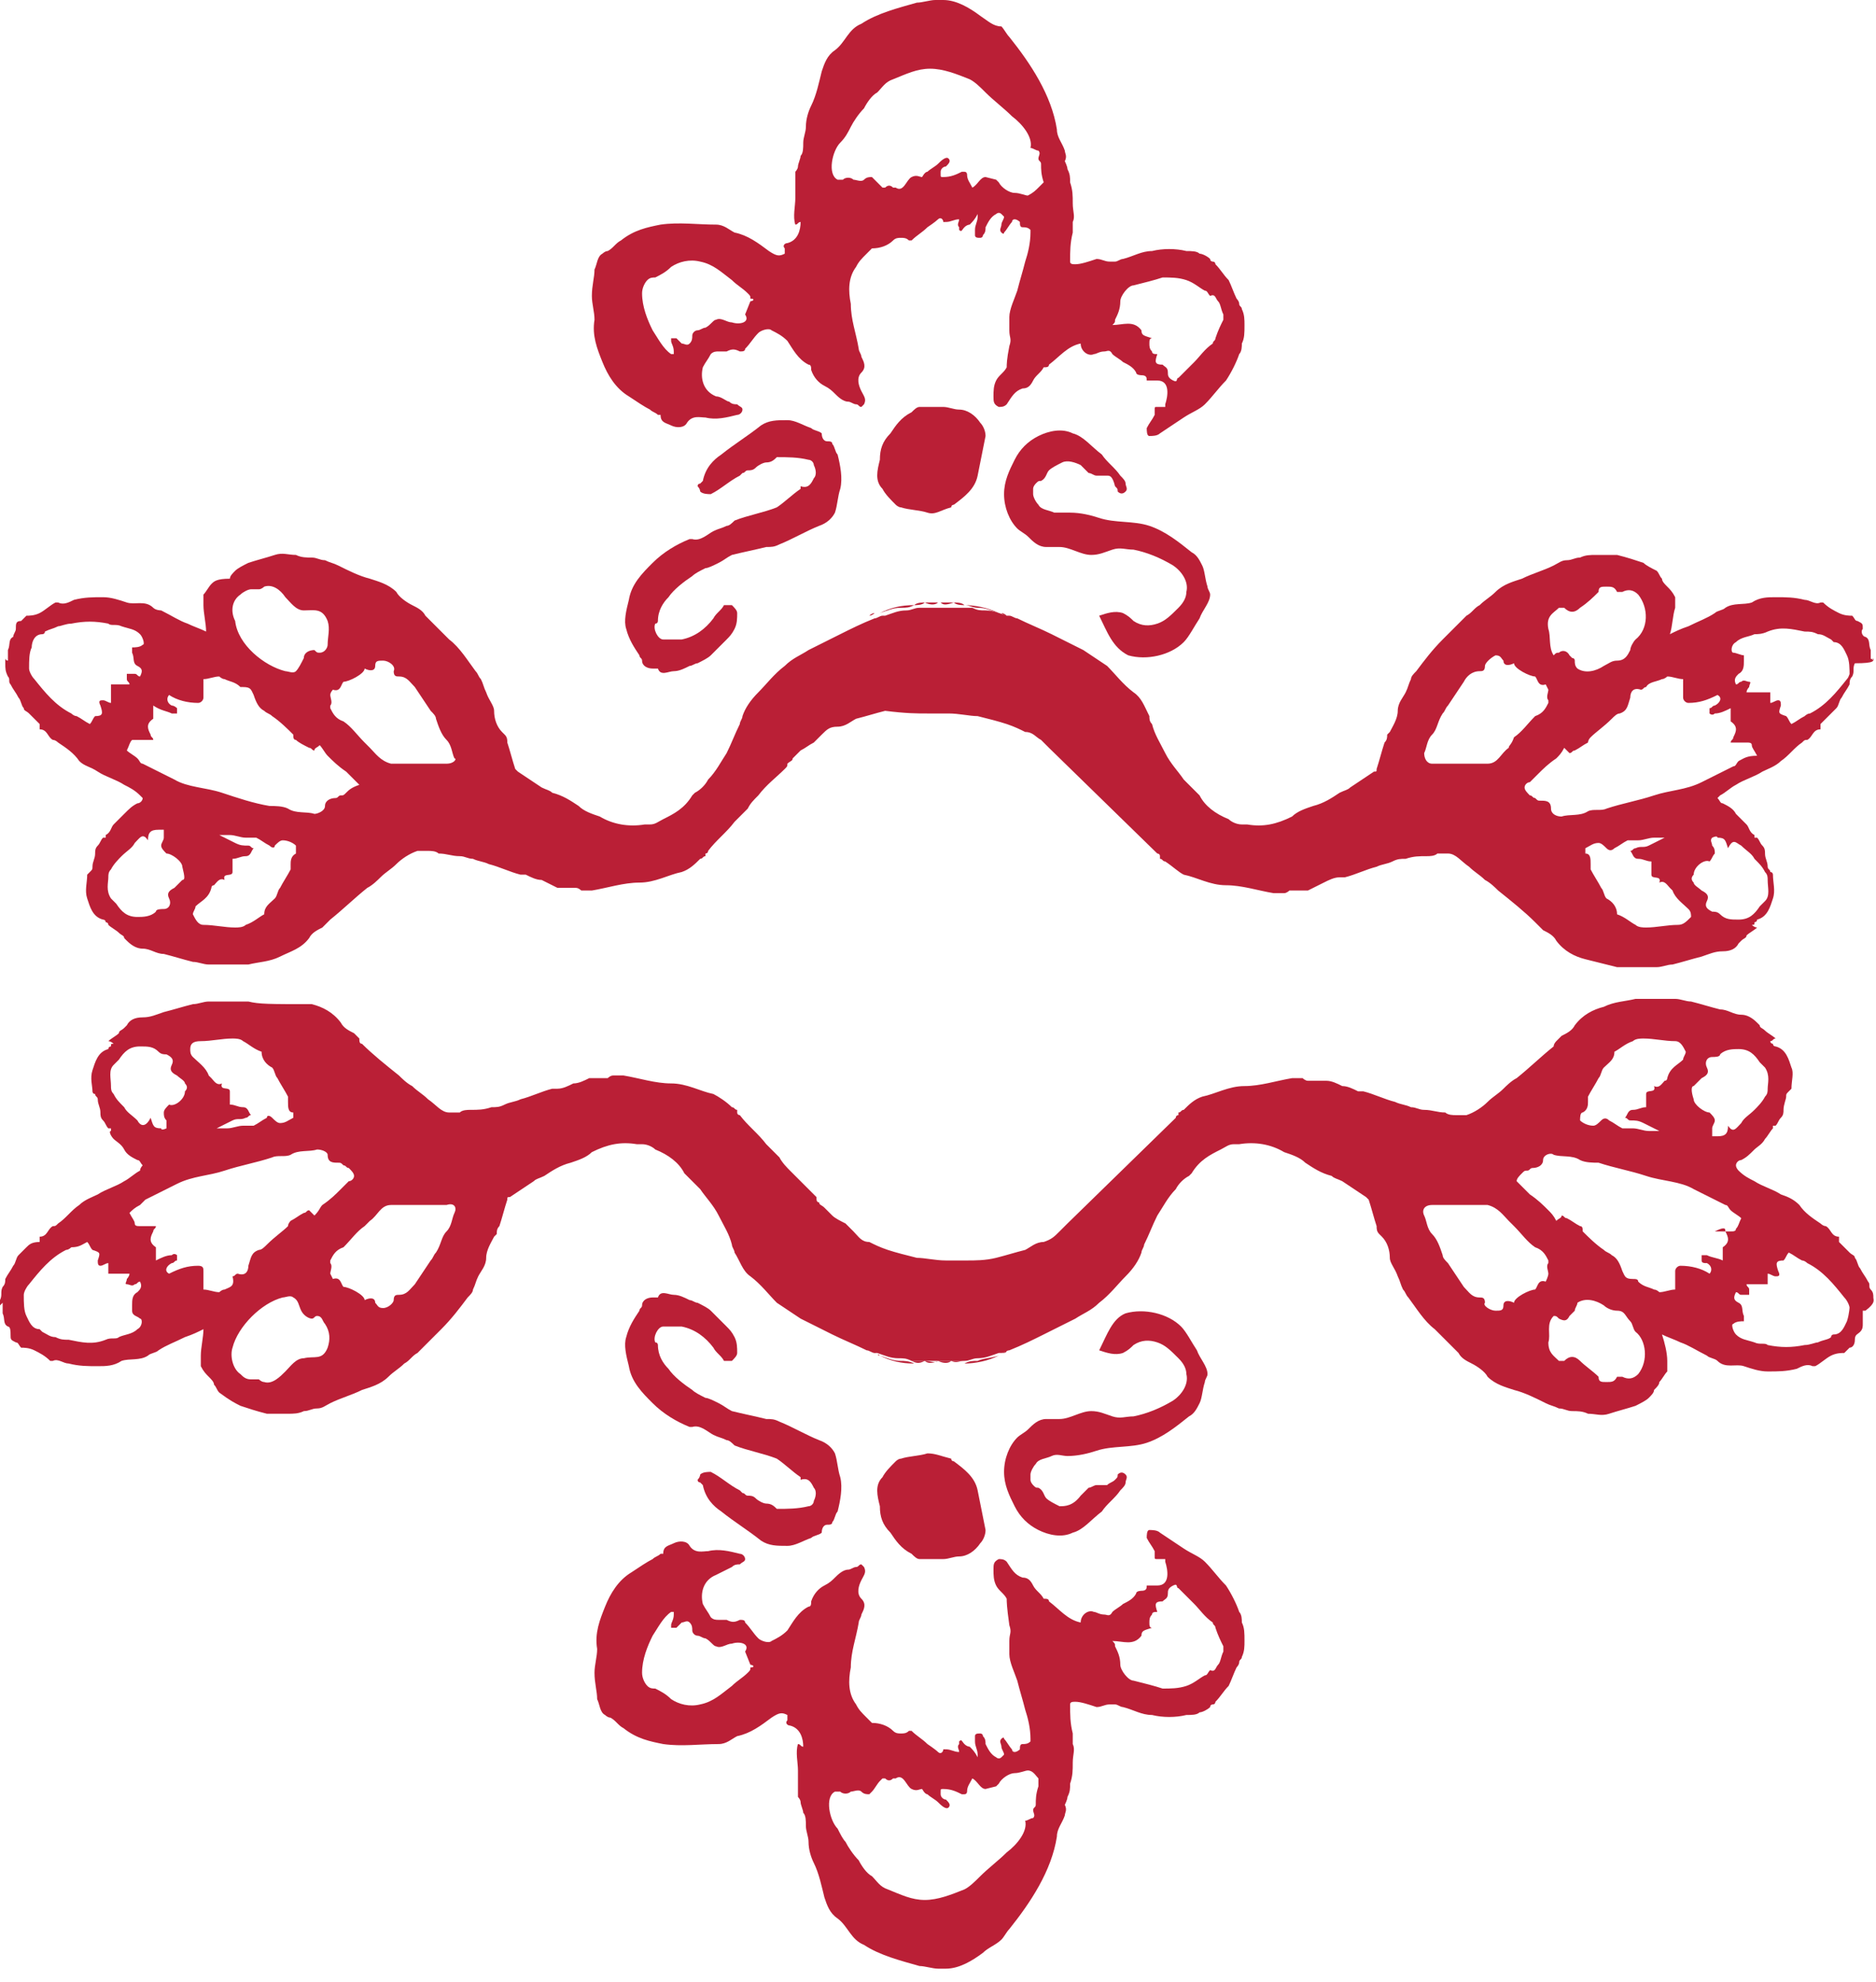 <svg width="71" height="75" viewBox="0 0 71 75" fill="none" xmlns="http://www.w3.org/2000/svg">
<path d="M32.9 23.3C32.9 23.3 33 23.3 33.1 23.2C33.1 23.2 33 23.2 32.9 23.3ZM33.3 23.2C33.6 23.1 33.8 23 34.1 23C34.3 23 34.4 23 34.6 22.9C34.1 22.9 33.7 23 33.3 23.2ZM36.1 22.8C35.9 22.8 35.7 22.8 35.6 22.8C35.7 22.9 35.8 22.9 36.1 22.8C36.2 22.9 36.4 22.9 36.5 22.9C36.4 22.8 36.2 22.8 36.1 22.8Z" fill="#BA1F36"/>
<path d="M31.3 16.7C31.4 16.7 31.5 16.7 31.5 16.8C31.6 16.9 31.6 17.1 31.7 17.2C31.8 17.6 31.9 18.1 31.8 18.5C31.7 18.8 31.7 19.1 31.6 19.4C31.5 19.6 31.3 19.8 31 19.9C30.5 20.1 30 20.4 29.5 20.6C29.3 20.7 29.2 20.7 29 20.7C28.6 20.8 28.1 20.9 27.7 21C27.5 21.1 27.4 21.2 27.2 21.3C27 21.4 26.8 21.5 26.7 21.5C26.5 21.6 26.3 21.7 26.2 21.8C25.9 22 25.5 22.3 25.3 22.6C25.1 22.8 24.9 23.1 24.9 23.5C24.9 23.5 24.9 23.6 24.8 23.6C24.7 23.8 24.9 24.2 25.1 24.2C25.3 24.2 25.6 24.2 25.8 24.2C26.3 24.1 26.7 23.8 27 23.4C27.1 23.2 27.3 23.1 27.4 22.9C27.4 22.9 27.6 22.9 27.7 22.9C27.8 23 27.9 23.1 27.9 23.2C27.9 23.4 27.9 23.6 27.8 23.8C27.7 24 27.6 24.1 27.5 24.2C27.3 24.4 27.1 24.6 26.9 24.8C26.8 24.9 26.6 25 26.4 25.1C26.3 25.1 26.2 25.2 26.1 25.2C25.9 25.3 25.7 25.4 25.5 25.4C25.3 25.4 25 25.6 24.9 25.3C24.9 25.3 24.8 25.3 24.7 25.3C24.5 25.3 24.3 25.2 24.3 25C24.3 24.9 24.2 24.9 24.2 24.8C24 24.5 23.8 24.2 23.7 23.8C23.6 23.5 23.7 23.1 23.8 22.7C23.9 22.1 24.3 21.7 24.7 21.3C25.1 20.9 25.6 20.6 26.1 20.4H26.2C26.5 20.5 26.8 20.2 27 20.1C27.2 20 27.3 20 27.5 19.9C27.6 19.9 27.7 19.8 27.8 19.7C28.3 19.5 28.9 19.4 29.4 19.2C29.7 19 30 18.7 30.3 18.5V18.4C30.6 18.5 30.7 18.3 30.8 18.1C30.9 18 30.9 17.8 30.8 17.6C30.8 17.5 30.7 17.4 30.6 17.4C30.2 17.3 29.8 17.3 29.4 17.3C29.3 17.4 29.2 17.5 29 17.5C28.9 17.5 28.7 17.6 28.6 17.7C28.5 17.8 28.4 17.8 28.3 17.8C28.2 17.8 28.2 17.9 28.1 17.9C28.1 17.9 28.1 17.9 28 18C27.6 18.2 27.3 18.5 26.9 18.7C26.8 18.7 26.6 18.7 26.5 18.6C26.5 18.6 26.5 18.5 26.4 18.4C26.4 18.4 26.4 18.3 26.5 18.3L26.6 18.2C26.7 17.7 27 17.4 27.3 17.2C27.8 16.8 28.3 16.5 28.8 16.1C29.1 15.9 29.4 15.9 29.8 15.9C30.1 15.9 30.4 16.1 30.7 16.2C30.8 16.3 31 16.3 31.1 16.4C31.1 16.6 31.2 16.7 31.3 16.7Z" fill="#BA1F36"/>
<path d="M41.6 23.3C41.9 23.2 42.2 23.1 42.5 23.2C42.7 23.3 42.8 23.4 42.9 23.5C43.2 23.7 43.5 23.7 43.8 23.6C44.1 23.5 44.3 23.3 44.6 23C44.8 22.8 44.9 22.6 44.9 22.4C45 22 44.7 21.6 44.4 21.4C43.9 21.1 43.4 20.9 42.9 20.8C42.6 20.8 42.4 20.7 42.1 20.8C41.8 20.9 41.6 21 41.3 21C40.9 21 40.5 20.7 40.1 20.7C39.9 20.7 39.8 20.7 39.6 20.7C39.3 20.7 39.1 20.5 38.9 20.3C38.8 20.2 38.6 20.1 38.5 20C38.2 19.7 38 19.2 38 18.7C38 18.2 38.2 17.8 38.4 17.4C38.6 17 38.9 16.7 39.3 16.5C39.7 16.3 40.2 16.2 40.6 16.4C41 16.5 41.3 16.9 41.7 17.2C41.9 17.5 42.2 17.7 42.4 18C42.5 18.1 42.6 18.2 42.6 18.3C42.6 18.4 42.7 18.5 42.6 18.6C42.5 18.7 42.4 18.7 42.3 18.6C42.3 18.5 42.3 18.5 42.2 18.4C42.1 18 42 18 41.9 18C41.8 18 41.7 18 41.5 18C41.4 18 41.3 17.9 41.2 17.9C41.1 17.8 41 17.7 40.9 17.6C40.7 17.5 40.4 17.4 40.2 17.5C40 17.6 39.8 17.7 39.7 17.8C39.6 17.9 39.6 18.1 39.4 18.2C39.3 18.2 39.3 18.2 39.2 18.3C39.2 18.3 39.1 18.4 39.1 18.5C39.1 18.6 39.1 18.7 39.1 18.7C39.1 18.8 39.2 19 39.3 19.1C39.4 19.3 39.7 19.3 39.9 19.4C40.1 19.4 40.3 19.4 40.5 19.4C40.9 19.4 41.3 19.5 41.6 19.6C42.2 19.8 42.9 19.7 43.5 19.9C44.1 20.1 44.6 20.5 45.1 20.9C45.3 21 45.4 21.2 45.5 21.4C45.6 21.6 45.6 21.9 45.7 22.2C45.7 22.3 45.8 22.4 45.8 22.5C45.8 22.8 45.5 23.1 45.4 23.4C45.2 23.7 45 24.1 44.8 24.3C44.3 24.8 43.4 25 42.7 24.8C42.1 24.5 41.9 23.9 41.6 23.3Z" fill="#BA1F36"/>
<path d="M35.1 19.4C34.8 19.3 34.4 19.3 34.1 19.2C34 19.2 33.9 19.1 33.9 19.1C33.7 18.9 33.5 18.7 33.4 18.5C33.1 18.2 33.2 17.8 33.3 17.4C33.3 17 33.4 16.7 33.7 16.4C33.9 16.1 34.1 15.8 34.5 15.6C34.6 15.5 34.7 15.4 34.8 15.4C34.9 15.4 35.1 15.4 35.3 15.4C35.4 15.4 35.6 15.4 35.7 15.4C35.9 15.4 36.1 15.5 36.3 15.5C36.6 15.5 36.9 15.7 37.1 16C37.2 16.1 37.3 16.3 37.3 16.5C37.2 17 37.1 17.5 37 18C36.9 18.5 36.5 18.8 36.1 19.1C36.1 19.1 36 19.1 36 19.2C35.6 19.3 35.4 19.5 35.1 19.4Z" fill="#BA1F36"/>
<path d="M47.1 12.3C47.1 12.1 47.1 11.9 47 11.7C47 11.6 46.9 11.6 46.9 11.5C46.9 11.4 46.8 11.3 46.8 11.3C46.7 11.1 46.6 10.8 46.5 10.6C46.3 10.4 46.2 10.2 46 10C46 10 46 9.9 45.9 9.9C45.9 9.9 45.8 9.9 45.8 9.8C45.7 9.7 45.5 9.6 45.4 9.6C45.3 9.5 45.1 9.5 44.9 9.5C44.5 9.4 44 9.4 43.6 9.5C43.2 9.5 42.9 9.7 42.5 9.8C42.4 9.8 42.3 9.9 42.2 9.9C42.1 9.9 42 9.9 42 9.9C41.8 9.9 41.7 9.8 41.5 9.8C41.2 9.9 40.9 10 40.7 10C40.6 10 40.5 10 40.5 9.9C40.5 9.5 40.5 9.2 40.6 8.8C40.6 8.7 40.6 8.5 40.6 8.4C40.7 8.2 40.6 8 40.6 7.7C40.6 7.4 40.6 7.2 40.5 6.9C40.5 6.7 40.5 6.6 40.4 6.4C40.4 6.3 40.3 6.1 40.3 6.1C40.4 5.9 40.3 5.8 40.3 5.7C40.2 5.4 40 5.2 40 4.9C39.8 3.6 39 2.4 38.2 1.4C38.1 1.3 38 1.1 37.9 1C37.6 1 37.4 0.8 37.1 0.6C36.7 0.3 36.2 0 35.7 0C35.6 0 35.5 0 35.4 0C35.2 0 34.9 0.1 34.7 0.1C34 0.3 33.2 0.5 32.6 0.9C32.1 1.1 32 1.6 31.6 1.9C31.3 2.1 31.2 2.4 31.1 2.7C31 3.1 30.9 3.6 30.7 4C30.6 4.2 30.5 4.5 30.5 4.8C30.5 5 30.4 5.2 30.4 5.4C30.4 5.6 30.4 5.8 30.3 5.9C30.3 6 30.2 6.2 30.2 6.3C30.2 6.4 30.1 6.5 30.1 6.5C30.1 6.8 30.1 7.1 30.1 7.5C30.1 7.8 30 8.2 30.1 8.5C30.2 8.5 30.2 8.4 30.3 8.4C30.3 8.7 30.2 9.1 29.8 9.2C29.7 9.2 29.6 9.3 29.7 9.4C29.7 9.5 29.7 9.5 29.7 9.6C29.5 9.7 29.4 9.7 29.1 9.5C28.7 9.2 28.3 8.9 27.8 8.8C27.6 8.7 27.4 8.5 27.1 8.5C26.4 8.5 25.7 8.4 25 8.5C24.5 8.6 24 8.7 23.5 9.1C23.3 9.2 23.2 9.4 23 9.5C22.9 9.5 22.8 9.6 22.8 9.6C22.6 9.7 22.6 10 22.5 10.2C22.5 10.5 22.4 10.8 22.4 11.2C22.4 11.5 22.5 11.8 22.5 12.1C22.4 12.7 22.6 13.2 22.8 13.7C23 14.2 23.3 14.7 23.8 15C24.1 15.2 24.4 15.4 24.6 15.5C24.7 15.6 24.8 15.6 24.9 15.7C24.9 15.7 24.9 15.7 25 15.7C25 16 25.2 16 25.4 16.1C25.6 16.2 25.9 16.2 26 16C26.2 15.7 26.5 15.8 26.7 15.8C27.1 15.9 27.5 15.8 27.9 15.7C28 15.7 28.1 15.6 28.1 15.5C28.1 15.4 28 15.4 27.9 15.3C27.8 15.3 27.7 15.3 27.6 15.2C27.5 15.2 27.3 15 27.1 15C26.6 14.8 26.5 14.3 26.6 13.9C26.7 13.7 26.8 13.6 26.9 13.4C27 13.3 27.1 13.3 27.2 13.3C27.3 13.3 27.4 13.3 27.5 13.3C27.7 13.2 27.8 13.2 28 13.3C28.1 13.3 28.2 13.3 28.2 13.2C28.4 13 28.5 12.8 28.7 12.6C28.8 12.5 29.1 12.4 29.2 12.5C29.4 12.6 29.6 12.7 29.8 12.9C30 13.2 30.2 13.6 30.6 13.8C30.7 13.8 30.7 13.9 30.7 14C30.8 14.3 31 14.5 31.2 14.6C31.4 14.7 31.5 14.8 31.6 14.9C31.7 15 31.9 15.2 32.1 15.2C32.2 15.2 32.3 15.3 32.4 15.3C32.5 15.3 32.5 15.4 32.6 15.4L32.7 15.3C32.8 15.1 32.7 15 32.6 14.8C32.5 14.6 32.4 14.3 32.6 14.1C32.8 13.9 32.7 13.7 32.6 13.5C32.6 13.4 32.5 13.3 32.5 13.2C32.4 12.6 32.2 12.1 32.2 11.5C32.1 11 32.1 10.5 32.4 10.1C32.5 9.9 32.6 9.8 32.8 9.6C32.9 9.5 32.9 9.5 33 9.4C33.3 9.4 33.6 9.3 33.8 9.1C33.9 9 34 9 34.1 9C34.2 9 34.3 9 34.4 9.1C34.4 9.1 34.4 9.1 34.5 9.1C34.7 8.9 34.9 8.8 35.1 8.6C35.1 8.6 35.4 8.4 35.5 8.3C35.6 8.2 35.7 8.3 35.7 8.4C35.7 8.4 35.7 8.4 35.8 8.4C36 8.4 36.1 8.3 36.3 8.3C36.3 8.4 36.2 8.5 36.3 8.6V8.7C36.4 8.8 36.4 8.7 36.5 8.6C36.6 8.5 36.7 8.5 36.7 8.5C36.8 8.4 36.9 8.3 37 8.1C37 8.1 37 8.1 37 8.2C37 8.4 36.9 8.5 36.9 8.7C36.9 8.8 36.9 8.8 36.9 8.9C36.9 9 37 9 37.1 9C37.1 9 37.2 9 37.2 8.9C37.3 8.8 37.3 8.7 37.3 8.6C37.4 8.4 37.5 8.2 37.7 8.1C37.7 8.1 37.8 8 37.9 8.1L38 8.2C38 8.3 37.9 8.4 37.9 8.5C37.9 8.6 37.8 8.7 37.9 8.8C37.9 8.8 38 8.9 38 8.8C38.1 8.7 38.2 8.5 38.3 8.4C38.3 8.4 38.3 8.3 38.4 8.3C38.5 8.3 38.6 8.4 38.6 8.4C38.6 8.5 38.6 8.6 38.7 8.6C38.8 8.6 38.9 8.6 39 8.7V8.8C39 9.2 38.9 9.6 38.8 9.9C38.7 10.3 38.6 10.6 38.5 11C38.4 11.3 38.2 11.7 38.2 12C38.2 12.2 38.2 12.3 38.2 12.5C38.2 12.8 38.3 12.8 38.2 13.1C38.1 13.6 38.1 13.8 38.1 13.9C38 14.1 37.8 14.2 37.7 14.4C37.6 14.6 37.6 14.8 37.6 15C37.6 15.2 37.6 15.3 37.8 15.4C37.9 15.4 38 15.4 38.1 15.3C38.3 15 38.4 14.8 38.7 14.7C38.9 14.7 39 14.6 39.1 14.4C39.2 14.2 39.4 14.1 39.5 13.9C39.6 13.9 39.7 13.9 39.7 13.8C40.1 13.5 40.4 13.1 40.9 13C40.9 13.3 41.2 13.5 41.4 13.4C41.5 13.4 41.6 13.3 41.8 13.3C41.9 13.3 42 13.2 42.1 13.4C42.2 13.5 42.4 13.6 42.5 13.7C42.7 13.8 42.9 13.9 43 14.1C43 14.2 43.2 14.2 43.2 14.2C43.4 14.2 43.4 14.3 43.4 14.4C43.5 14.4 43.7 14.4 43.8 14.4C44.3 14.4 44.2 15 44.1 15.3V15.4H44C43.9 15.4 43.9 15.4 43.8 15.4C43.7 15.4 43.7 15.4 43.7 15.5V15.6C43.7 15.6 43.7 15.6 43.7 15.7C43.6 15.9 43.5 16 43.4 16.2C43.4 16.3 43.4 16.5 43.5 16.5C43.6 16.5 43.8 16.5 43.9 16.4C44.2 16.2 44.5 16 44.8 15.8C45.1 15.6 45.4 15.5 45.6 15.3C45.9 15 46.1 14.7 46.4 14.4C46.6 14.1 46.8 13.7 46.9 13.4C47 13.3 47 13.1 47 13C47.1 12.8 47.1 12.6 47.1 12.3ZM28.4 11.4L28.2 11.9C28.4 12.2 28 12.3 27.7 12.2C27.5 12.2 27.3 12 27.1 12.1C27 12.1 26.9 12.3 26.7 12.4C26.6 12.4 26.5 12.5 26.4 12.5C26.3 12.5 26.2 12.6 26.2 12.7C26.2 12.8 26.2 12.9 26.1 13C26 13.1 25.9 13 25.8 13C25.7 12.9 25.7 12.9 25.6 12.8C25.5 12.8 25.5 12.8 25.4 12.8V12.9C25.4 13 25.5 13.1 25.5 13.3V13.4H25.4C25.1 13.2 24.9 12.8 24.7 12.5C24.5 12.1 24.3 11.6 24.3 11.1C24.3 10.9 24.4 10.7 24.5 10.6C24.6 10.5 24.7 10.5 24.8 10.5C25 10.4 25.2 10.3 25.4 10.1C25.7 9.9 26.1 9.8 26.5 9.9C27 10 27.3 10.3 27.7 10.6C27.9 10.8 28.1 10.9 28.3 11.1C28.4 11.2 28.4 11.2 28.4 11.3C28.6 11.3 28.5 11.4 28.4 11.4ZM39.3 7.1C39.2 7.2 39.1 7.3 38.9 7.4C38.8 7.4 38.6 7.3 38.4 7.3C38.2 7.3 37.9 7.1 37.8 6.9L37.7 6.8L37.3 6.7C37.1 6.7 37 7 36.8 7.1C36.7 6.9 36.6 6.8 36.6 6.6C36.6 6.6 36.6 6.5 36.5 6.5C36.5 6.5 36.5 6.5 36.4 6.5C36.2 6.6 36 6.7 35.7 6.7C35.6 6.7 35.6 6.7 35.6 6.6V6.5C35.6 6.4 35.7 6.3 35.8 6.3C35.9 6.2 36 6.1 35.9 6C35.8 5.9 35.6 6.1 35.5 6.2C35.4 6.3 35.2 6.4 35.1 6.5C35 6.5 34.9 6.7 34.9 6.7C34.8 6.7 34.7 6.6 34.5 6.7C34.3 6.8 34.2 7.3 33.9 7.1C33.9 7.1 33.9 7.1 33.8 7.1C33.7 7 33.6 7 33.5 7.1C33.5 7.1 33.5 7.1 33.4 7.1C33.4 7.1 33.4 7.1 33.3 7C33.3 7 33.2 6.9 33.1 6.8L33 6.7C32.9 6.7 32.8 6.7 32.7 6.8C32.6 6.9 32.4 6.8 32.3 6.8C32.2 6.7 32 6.7 31.9 6.8C31.9 6.8 31.9 6.8 31.8 6.8C31.8 6.8 31.8 6.8 31.7 6.8C31.3 6.6 31.5 5.7 31.8 5.4C32 5.2 32.1 5 32.2 4.8C32.3 4.6 32.5 4.3 32.7 4.1C32.8 3.9 33 3.6 33.2 3.5C33.4 3.3 33.5 3.1 33.8 3C34.3 2.8 34.7 2.6 35.2 2.6C35.7 2.6 36.2 2.8 36.7 3C36.9 3.1 37.1 3.3 37.3 3.5C37.6 3.8 38 4.1 38.3 4.4C38.7 4.7 39.1 5.2 39 5.6C39.1 5.6 39.2 5.7 39.3 5.7C39.4 5.8 39.3 5.9 39.3 6C39.3 6.1 39.4 6.1 39.4 6.2C39.4 6.4 39.4 6.6 39.5 6.9C39.3 7.1 39.3 7.1 39.3 7.1ZM46.3 12.1C46.2 12.3 46.1 12.5 46 12.8C46 12.9 45.9 12.9 45.9 13C45.6 13.2 45.4 13.5 45.2 13.7C45 13.9 44.8 14.1 44.6 14.3C44.5 14.3 44.6 14.5 44.4 14.4C44.2 14.3 44.2 14.2 44.2 14.1C44.2 13.9 44.1 13.9 44 13.8C43.7 13.8 43.7 13.7 43.8 13.4C43.7 13.4 43.6 13.4 43.6 13.3C43.5 13.2 43.5 13.1 43.5 13C43.5 12.9 43.5 12.8 43.6 12.8C43.3 12.7 43.2 12.7 43.2 12.5C42.9 12.1 42.5 12.3 42.1 12.3C42.2 12.2 42.2 12.2 42.2 12.1C42.3 11.9 42.4 11.7 42.4 11.4C42.4 11.2 42.7 10.8 42.9 10.8C43.3 10.7 43.7 10.6 44 10.5C44.3 10.5 44.6 10.5 44.9 10.6C45.2 10.7 45.4 10.9 45.6 11C45.7 11 45.7 11.1 45.8 11.2C46 11.1 46 11.3 46.1 11.4C46.2 11.5 46.2 11.7 46.3 11.9C46.3 12 46.3 12.1 46.3 12.1Z" fill="#BA1F36"/>
<path d="M44 32.3C44 32.4 44 32.4 44 32.3ZM38.1 23.3C38 23.3 37.9 23.2 37.9 23.2C38 23.2 38.1 23.3 38.1 23.3ZM36.5 22.9C36.7 22.9 36.8 23 37 23C37.3 23 37.5 23.1 37.8 23.2C37.4 23 36.9 22.9 36.5 22.9ZM35 22.8C34.9 22.8 34.7 22.8 34.6 22.9C34.7 22.9 34.9 22.9 35 22.8C35.2 22.9 35.4 22.9 35.5 22.8C35.3 22.8 35.2 22.8 35 22.8Z" fill="#BA1F36"/>
<path d="M70.9 24.9C70.9 25 70.8 25 70.9 24.9C70.8 25 70.8 24.9 70.8 24.9C70.8 24.8 70.8 24.7 70.8 24.6C70.7 24.4 70.8 24.2 70.6 24.1C70.5 24.1 70.4 23.9 70.5 23.8C70.5 23.6 70.5 23.6 70.3 23.5C70.2 23.5 70.2 23.4 70.1 23.3C70 23.3 69.8 23.3 69.6 23.2C69.4 23.1 69.2 23 69 22.8C69 22.8 69 22.8 68.9 22.8C68.7 22.9 68.5 22.7 68.3 22.7C67.9 22.6 67.6 22.6 67.2 22.6C66.9 22.6 66.6 22.6 66.3 22.8C66 22.9 65.6 22.8 65.3 23C65.2 23.1 65 23.1 64.9 23.2C64.6 23.4 64.3 23.5 63.9 23.7C63.6 23.8 63.4 23.9 63.2 24C63.3 23.7 63.3 23.3 63.4 23C63.4 22.9 63.4 22.7 63.4 22.6C63.3 22.4 63.2 22.3 63.1 22.2C63 22.1 62.9 22 62.9 21.9C62.8 21.8 62.8 21.7 62.7 21.6C62.5 21.5 62.3 21.4 62.2 21.3C61.9 21.2 61.6 21.1 61.2 21C60.9 21 60.7 21 60.4 21C60.2 21 60 21 59.8 21.1C59.6 21.1 59.5 21.2 59.3 21.2C59.1 21.2 59 21.3 58.8 21.4C58.4 21.6 58 21.7 57.6 21.9C57.3 22 56.9 22.1 56.6 22.4C56.4 22.6 56.2 22.7 56 22.9C55.8 23 55.7 23.2 55.5 23.3C55.2 23.6 54.9 23.9 54.6 24.2C54.2 24.6 53.9 25 53.6 25.4C53.5 25.5 53.4 25.6 53.4 25.7C53.3 25.9 53.3 26 53.2 26.2C53.1 26.4 52.9 26.6 52.9 26.9C52.9 27.2 52.7 27.5 52.6 27.7L52.5 27.8C52.5 27.9 52.5 28 52.4 28.1C52.3 28.4 52.2 28.8 52.1 29.1C52.1 29.2 52.1 29.2 52 29.2C51.7 29.4 51.4 29.6 51.1 29.8C51 29.9 50.9 29.9 50.7 30C50.4 30.2 50.1 30.4 49.7 30.5C49.4 30.6 49.1 30.7 48.9 30.9C48.3 31.2 47.8 31.3 47.2 31.2C47.1 31.2 47 31.2 47 31.2C46.8 31.2 46.6 31.1 46.5 31C46 30.8 45.6 30.5 45.4 30.1L45.3 30C45.1 29.8 45 29.7 44.8 29.5C44.6 29.2 44.3 28.9 44.1 28.5C43.9 28.1 43.7 27.8 43.6 27.4C43.5 27.3 43.5 27.2 43.5 27.1C43.3 26.7 43.2 26.4 42.9 26.2C42.5 25.9 42.2 25.5 41.9 25.2C41.6 25 41.3 24.8 41 24.6C40.6 24.4 40.2 24.2 39.8 24C39.4 23.8 38.9 23.6 38.5 23.4C38.4 23.4 38.3 23.3 38.2 23.3H38.1C37.8 23.2 37.6 23.1 37.3 23.1C37.1 23.1 37 23.1 36.8 23C36.6 23 36.5 23 36.3 23C36.1 23 36 23 35.8 23C35.6 23 35.5 23 35.3 23C35.1 23 35 23 34.8 23C34.6 23 34.5 23.1 34.3 23.1C34 23.1 33.8 23.2 33.5 23.3H33.4C33.3 23.3 33.2 23.4 33.1 23.4C32.6 23.6 32.2 23.8 31.8 24C31.4 24.2 31 24.4 30.6 24.6C30.3 24.8 30 24.9 29.7 25.2C29.3 25.5 29 25.9 28.7 26.2C28.4 26.5 28.2 26.8 28.1 27.1C28.1 27.2 28 27.3 28 27.4C27.8 27.8 27.7 28.1 27.5 28.5C27.3 28.8 27.1 29.2 26.8 29.5C26.7 29.7 26.5 29.9 26.3 30L26.2 30.1C25.9 30.6 25.5 30.8 25.1 31C24.9 31.1 24.8 31.2 24.6 31.2C24.5 31.2 24.4 31.2 24.4 31.2C23.8 31.3 23.2 31.2 22.7 30.9C22.4 30.8 22.1 30.7 21.9 30.5C21.6 30.3 21.3 30.1 20.9 30C20.8 29.9 20.7 29.9 20.5 29.8C20.2 29.6 19.9 29.4 19.6 29.2L19.5 29.1C19.4 28.8 19.3 28.4 19.2 28.1C19.2 28 19.2 27.9 19.1 27.8L19 27.7C18.8 27.5 18.7 27.2 18.7 26.9C18.7 26.7 18.5 26.5 18.4 26.2C18.3 26 18.3 25.9 18.2 25.7C18.1 25.6 18.1 25.5 18 25.4C17.7 25 17.4 24.5 17 24.2C16.7 23.9 16.4 23.6 16.1 23.3C16 23.1 15.8 23 15.6 22.9C15.4 22.8 15.1 22.6 15 22.4C14.7 22.1 14.3 22 14 21.9C13.6 21.8 13.2 21.6 12.8 21.4C12.6 21.3 12.5 21.3 12.3 21.2C12.1 21.2 12 21.1 11.8 21.1C11.6 21.1 11.4 21.1 11.2 21C10.9 21 10.7 20.9 10.4 21C10.1 21.1 9.7 21.2 9.4 21.3C9.2 21.4 9 21.5 8.9 21.6C8.8 21.7 8.7 21.8 8.7 21.9C8.2 21.9 8.1 22 8 22.1C7.9 22.2 7.8 22.4 7.7 22.5C7.7 22.6 7.7 22.7 7.7 22.9C7.7 23.2 7.8 23.6 7.8 23.9C7.6 23.8 7.3 23.7 7.1 23.6C6.8 23.5 6.5 23.3 6.1 23.1C6.1 23.1 5.9 23.1 5.8 23C5.5 22.7 5.1 22.9 4.8 22.8C4.5 22.7 4.2 22.6 3.9 22.6C3.5 22.6 3.2 22.6 2.8 22.7C2.6 22.8 2.4 22.9 2.2 22.8C2.2 22.8 2.2 22.8 2.1 22.8C1.9 22.9 1.7 23.1 1.5 23.2C1.3 23.3 1.1 23.3 1 23.3C0.9 23.4 0.8 23.5 0.8 23.5C0.6 23.5 0.6 23.6 0.6 23.8C0.6 23.9 0.5 24 0.5 24.1C0.3 24.2 0.4 24.4 0.3 24.6C0.3 24.7 0.3 24.8 0.3 24.9V25C0.3 25 0.2 25 0.2 24.9C0.2 25 0.2 25.1 0.2 25.1C0.2 25.3 0.2 25.4 0.3 25.6C0.4 25.7 0.3 25.8 0.4 25.9C0.5 26.1 0.6 26.2 0.7 26.4C0.8 26.5 0.8 26.7 0.9 26.8C0.9 26.9 1 26.9 1.1 27L1.2 27.1C1.3 27.2 1.4 27.3 1.5 27.4V27.5V27.6C1.8 27.6 1.8 27.9 2 28C2.1 28 2.2 28.1 2.2 28.1C2.5 28.3 2.8 28.5 3 28.8C3.2 29 3.4 29 3.7 29.2C4 29.4 4.4 29.5 4.7 29.7C4.9 29.8 5.1 29.9 5.3 30.1L5.4 30.2C5.4 30.3 5.3 30.4 5.2 30.4C5 30.5 4.9 30.6 4.7 30.8C4.6 30.9 4.4 31.1 4.3 31.2C4.2 31.3 4.2 31.5 4 31.6V31.7H3.9C3.8 31.8 3.8 31.9 3.7 32C3.6 32.1 3.6 32.2 3.6 32.3C3.6 32.5 3.5 32.6 3.5 32.8C3.5 32.9 3.5 32.9 3.4 33L3.3 33.1C3.3 33.4 3.2 33.7 3.3 34C3.4 34.3 3.5 34.7 3.9 34.8C3.9 34.8 4 34.8 4 34.9C4 34.9 4.1 34.9 4.1 35C4.2 35.1 4.4 35.2 4.5 35.3C4.6 35.4 4.7 35.4 4.7 35.5L4.8 35.6C5 35.8 5.2 35.9 5.4 35.9C5.7 35.9 5.9 36.1 6.2 36.1C6.6 36.2 6.9 36.3 7.3 36.4C7.5 36.4 7.7 36.5 7.9 36.5C8.3 36.5 8.7 36.5 9.1 36.5C9.2 36.5 9.3 36.5 9.4 36.5C9.8 36.4 10.2 36.4 10.6 36.2C11 36 11.4 35.9 11.7 35.5C11.8 35.3 12 35.2 12.2 35.1C12.3 35 12.3 35 12.4 34.9L12.5 34.8C13 34.4 13.4 34 13.9 33.6C14.1 33.5 14.3 33.3 14.4 33.2C14.6 33 14.8 32.9 15 32.7C15.2 32.5 15.5 32.3 15.8 32.2C15.9 32.2 16.1 32.2 16.2 32.2C16.3 32.2 16.5 32.2 16.6 32.3C16.9 32.3 17.1 32.4 17.4 32.4C17.6 32.4 17.7 32.5 17.9 32.5C18.1 32.6 18.3 32.6 18.5 32.7C18.9 32.8 19.3 33 19.7 33.1C19.8 33.1 19.9 33.1 19.9 33.1C20.1 33.2 20.3 33.3 20.5 33.3C20.7 33.4 20.9 33.5 21.1 33.6C21.1 33.6 21.1 33.6 21 33.6C21.3 33.6 21.6 33.6 21.8 33.6C21.9 33.6 22 33.7 22 33.7C22.1 33.7 22.3 33.7 22.4 33.7C23 33.6 23.6 33.4 24.2 33.4C24.8 33.4 25.3 33.1 25.8 33C26.1 32.9 26.3 32.7 26.5 32.5C26.6 32.5 26.6 32.4 26.7 32.4C26.7 32.4 26.7 32.4 26.7 32.3C26.7 32.3 26.8 32.3 26.8 32.2C27.1 31.8 27.5 31.5 27.8 31.1C27.9 31 27.9 31 28 30.9C28.1 30.8 28.2 30.7 28.3 30.6C28.4 30.4 28.5 30.3 28.7 30.1C29 29.7 29.4 29.4 29.7 29.1C29.8 29 29.8 29 29.8 28.9C29.9 28.8 30 28.8 30 28.7C30.1 28.6 30.2 28.5 30.3 28.4C30.5 28.3 30.6 28.2 30.8 28.1C30.9 28 31 27.9 31.1 27.8C31.3 27.6 31.4 27.5 31.7 27.5C32 27.5 32.2 27.3 32.4 27.2C32.8 27.1 33.1 27 33.5 26.9C34.3 27 34.7 27 35.1 27C35.2 27 35.4 27 35.5 27C35.6 27 35.8 27 35.9 27C36.3 27 36.7 27.1 37 27.1C37.4 27.2 37.8 27.3 38.1 27.4C38.4 27.5 38.6 27.6 38.8 27.7C39.1 27.7 39.2 27.9 39.4 28C39.5 28.1 39.6 28.2 39.7 28.3L43.8 32.3C43.8 32.3 43.9 32.3 43.9 32.4C43.9 32.4 43.9 32.4 43.9 32.5C44 32.5 44 32.6 44.1 32.6C44.4 32.8 44.6 33 44.8 33.1C45.3 33.2 45.8 33.5 46.4 33.5C47 33.5 47.6 33.7 48.2 33.8C48.3 33.8 48.5 33.8 48.6 33.8C48.7 33.8 48.8 33.7 48.8 33.7C49.1 33.7 49.4 33.7 49.6 33.7H49.5C49.7 33.6 49.9 33.5 50.1 33.4C50.3 33.3 50.5 33.2 50.7 33.2C50.8 33.2 50.9 33.2 50.9 33.2C51.3 33.1 51.7 32.9 52.1 32.8C52.3 32.7 52.5 32.7 52.7 32.6C52.9 32.5 53 32.5 53.2 32.5C53.5 32.4 53.7 32.4 54 32.4C54.1 32.4 54.3 32.4 54.4 32.3C54.5 32.3 54.7 32.3 54.8 32.3C55.1 32.3 55.3 32.6 55.6 32.8C55.8 33 56 33.1 56.2 33.3C56.4 33.4 56.6 33.6 56.7 33.7C57.2 34.1 57.7 34.5 58.1 34.9L58.2 35C58.3 35.1 58.3 35.1 58.4 35.2C58.6 35.3 58.8 35.4 58.9 35.6C59.2 36 59.6 36.2 60 36.3C60.4 36.4 60.8 36.5 61.2 36.6C61.3 36.6 61.4 36.6 61.5 36.6C61.9 36.6 62.3 36.6 62.7 36.6C62.9 36.6 63.1 36.5 63.3 36.5C63.7 36.4 64 36.3 64.4 36.2C64.7 36.1 64.9 36 65.2 36C65.5 36 65.7 35.9 65.8 35.7L65.9 35.6C66 35.5 66.1 35.5 66.1 35.4C66.2 35.3 66.4 35.2 66.5 35.1C66.5 35.1 66.4 35.1 66.3 35C66.4 35 66.4 35 66.4 34.9C66.4 34.9 66.5 34.9 66.5 34.8C66.9 34.7 67 34.3 67.1 34C67.2 33.7 67.1 33.4 67.1 33.1C67.1 33.1 67.1 33 67 33C67 32.9 66.9 32.9 66.9 32.8C66.9 32.6 66.8 32.5 66.8 32.3C66.8 32.2 66.8 32.1 66.7 32C66.6 31.9 66.6 31.8 66.5 31.7C66.5 31.7 66.5 31.7 66.4 31.7V31.6C66.2 31.5 66.2 31.3 66.1 31.2C66 31.1 65.8 30.9 65.7 30.8C65.6 30.6 65.4 30.5 65.2 30.4C65.1 30.4 65.1 30.3 65 30.2L65.1 30.1C65.3 30 65.5 29.8 65.7 29.7C66 29.5 66.4 29.4 66.7 29.2C66.9 29.1 67.2 29 67.4 28.8C67.7 28.6 67.9 28.3 68.2 28.1C68.3 28 68.3 28 68.4 28C68.6 27.9 68.6 27.6 68.9 27.6V27.5V27.4C69 27.3 69.1 27.2 69.2 27.1L69.3 27C69.4 26.9 69.4 26.9 69.5 26.8C69.6 26.7 69.6 26.5 69.7 26.4C69.8 26.2 69.9 26.1 70 25.9C70 25.8 70 25.7 70.1 25.6C70.2 25.4 70.1 25.3 70.2 25.1C71 25.1 70.9 25 70.9 24.9ZM9.1 22.5C9.2 22.4 9.4 22.3 9.5 22.3C9.6 22.3 9.7 22.3 9.8 22.3C9.9 22.3 10 22.2 10 22.2C10.3 22.1 10.6 22.3 10.8 22.6C11 22.8 11.2 23.1 11.5 23.1C11.9 23.1 12.2 23 12.4 23.5C12.5 23.8 12.4 24.1 12.4 24.4C12.4 24.5 12.3 24.7 12.1 24.7C12 24.7 12 24.7 11.9 24.6C11.7 24.6 11.5 24.7 11.5 24.9C11.4 25.1 11.3 25.3 11.2 25.4C11.1 25.5 10.9 25.4 10.8 25.4C10 25.2 9 24.4 8.9 23.5C8.7 23.1 8.8 22.7 9.1 22.5ZM4.2 26.2C4.2 26.3 4.2 26.5 4.2 26.6C4.1 26.6 4 26.5 3.9 26.5C3.8 26.5 3.7 26.5 3.8 26.7C3.9 27 3.9 27.1 3.6 27.1C3.5 27.2 3.5 27.3 3.4 27.4C3.2 27.3 3.1 27.2 2.9 27.1C2.8 27.1 2.7 27 2.7 27C2.1 26.7 1.7 26.2 1.3 25.7C1.2 25.6 1.1 25.4 1.1 25.3C1.1 25 1.1 24.7 1.2 24.5C1.2 24.3 1.3 24 1.6 24C1.6 24 1.7 24 1.7 23.9C1.9 23.8 2 23.8 2.2 23.7C2.3 23.7 2.5 23.6 2.7 23.6C3.2 23.5 3.6 23.5 4.1 23.6C4.2 23.7 4.4 23.6 4.6 23.7C4.9 23.8 5.1 23.8 5.3 24C5.4 24.1 5.5 24.4 5.4 24.4C5.3 24.5 5.1 24.5 5 24.5C5 24.6 5 24.7 5 24.7C5.1 24.9 5 25.1 5.2 25.2C5.4 25.3 5.4 25.4 5.3 25.6C5.2 25.6 5.2 25.5 5.1 25.5C5 25.5 4.9 25.5 4.8 25.5C4.8 25.5 4.8 25.6 4.8 25.7C4.8 25.8 4.9 25.8 4.9 25.9H4.2V26.2ZM6.9 33.3C6.8 33.4 6.7 33.5 6.6 33.6C6.4 33.7 6.3 33.8 6.4 34C6.5 34.2 6.4 34.4 6.2 34.4C6.1 34.4 5.9 34.4 5.9 34.5C5.7 34.7 5.4 34.7 5.2 34.7C4.8 34.7 4.6 34.5 4.4 34.2L4.3 34.1C4.3 34.1 4.3 34.1 4.2 34C4 33.7 4.1 33.4 4.1 33.2C4.1 33.1 4.1 33 4.2 32.9C4.3 32.7 4.5 32.5 4.6 32.4C4.8 32.2 5 32.1 5.1 31.9C5.3 31.7 5.4 31.5 5.6 31.8C5.6 31.5 5.7 31.4 6 31.4C6.1 31.4 6.2 31.4 6.2 31.4C6.2 31.5 6.2 31.6 6.2 31.7C6.2 31.8 6.1 31.9 6.1 32C6.1 32.1 6.2 32.2 6.3 32.3C6.5 32.3 6.9 32.6 6.9 32.8C7 33.2 7 33.3 6.9 33.3ZM11.2 32.3C11 32.4 11 32.6 11 32.7C11 32.7 11 32.8 11 32.9C10.9 33.1 10.7 33.4 10.6 33.6C10.5 33.7 10.5 33.9 10.4 34C10.2 34.2 10 34.3 10 34.6C9.8 34.7 9.6 34.9 9.3 35C9.2 35.1 9 35.1 8.9 35.1C8.5 35.1 8.1 35 7.7 35C7.5 35 7.4 34.8 7.3 34.6C7.3 34.5 7.4 34.4 7.4 34.3C7.6 34.1 7.9 34 8 33.6C8 33.6 8 33.5 8.1 33.5C8.2 33.4 8.3 33.2 8.5 33.3C8.4 33 8.8 33.2 8.8 33C8.8 32.9 8.8 32.8 8.8 32.8C8.8 32.7 8.8 32.6 8.8 32.5C9 32.5 9.1 32.4 9.3 32.4C9.5 32.4 9.5 32.2 9.6 32.1C9.5 32.1 9.5 32 9.4 32C9.2 32 9.1 32 8.9 31.9C8.7 31.8 8.5 31.7 8.3 31.6C8.4 31.6 8.6 31.6 8.7 31.6C8.9 31.6 9.1 31.7 9.3 31.7C9.4 31.7 9.6 31.7 9.7 31.7C9.9 31.8 10 31.9 10.2 32C10.3 32.1 10.4 32.1 10.4 32C10.5 31.9 10.6 31.8 10.7 31.8C10.9 31.8 11.1 31.9 11.2 32C11.2 32.1 11.2 32.3 11.2 32.3ZM13.1 30C13 30.1 13 30.1 12.9 30.1C12.8 30.1 12.8 30.2 12.7 30.2C12.5 30.2 12.3 30.3 12.3 30.5C12.3 30.7 12 30.8 11.9 30.8C11.6 30.7 11.2 30.8 10.9 30.6C10.7 30.5 10.4 30.5 10.2 30.5C9.6 30.4 9 30.2 8.4 30C7.8 29.8 7.1 29.8 6.6 29.5C6.2 29.3 5.8 29.1 5.4 28.9C5.3 28.9 5.3 28.8 5.2 28.7C5.1 28.6 4.9 28.5 4.8 28.4C4.9 28.2 4.9 28.1 5 28C5 28 5.1 28 5.2 28C5.4 28 5.6 28 5.8 28C5.8 27.9 5.7 27.9 5.7 27.8C5.6 27.6 5.5 27.4 5.8 27.2C5.8 27.2 5.8 27.1 5.8 27C5.8 26.9 5.8 26.8 5.8 26.7C6.1 26.9 6.3 26.9 6.5 27C6.6 27 6.7 27 6.7 27C6.7 26.9 6.7 26.9 6.7 26.8C6.7 26.8 6.6 26.7 6.5 26.7C6.3 26.6 6.3 26.4 6.4 26.3C6.7 26.5 7.1 26.6 7.5 26.6C7.6 26.6 7.7 26.5 7.7 26.4C7.7 26.2 7.7 25.9 7.7 25.7C7.9 25.7 8.1 25.6 8.3 25.6C8.3 25.6 8.4 25.7 8.5 25.7C8.7 25.8 8.9 25.8 9.1 26C9.1 26 9.2 26 9.2 26C9.5 26 9.5 26.1 9.6 26.3C9.7 26.6 9.8 26.8 10 26.9C10.1 27 10.2 27 10.3 27.1C10.6 27.3 10.9 27.6 11.1 27.8C11.1 27.9 11.1 28 11.2 28C11.3 28.1 11.5 28.2 11.7 28.3C11.8 28.3 11.8 28.4 11.9 28.4C11.9 28.3 12 28.3 12.1 28.2C12.2 28.3 12.3 28.5 12.4 28.6C12.6 28.8 12.8 29 13.1 29.2C13.2 29.3 13.3 29.4 13.4 29.5C13.5 29.6 13.6 29.7 13.6 29.7C13.3 29.8 13.2 29.9 13.1 30ZM16.9 28.9C16.8 28.9 16.6 28.9 16.5 28.9C16.1 28.9 15.7 28.9 15.3 28.9C15.1 28.9 14.9 28.9 14.8 28.9C14.4 28.8 14.2 28.5 14 28.3C13.9 28.2 13.9 28.2 13.8 28.1C13.5 27.8 13.3 27.5 13 27.3C12.7 27.2 12.6 27 12.5 26.8V26.7C12.6 26.6 12.5 26.4 12.5 26.3C12.5 26.2 12.6 26.1 12.6 26.1C12.9 26.2 12.9 25.9 13 25.8C13.2 25.8 13.8 25.5 13.8 25.3C14 25.4 14.2 25.4 14.2 25.2C14.2 25 14.3 25 14.5 25C14.7 25 15 25.2 14.9 25.4C14.9 25.6 15 25.6 15.1 25.6C15.4 25.6 15.5 25.8 15.7 26C15.9 26.3 16.1 26.6 16.3 26.9C16.4 27 16.5 27.1 16.5 27.2C16.6 27.5 16.7 27.8 16.9 28C17.1 28.2 17.1 28.5 17.2 28.7C17.3 28.7 17.2 28.9 16.9 28.9ZM59 23C59 23 59.1 23 59.2 23C59.4 23.2 59.6 23.2 59.8 23C60.1 22.8 60.3 22.6 60.5 22.4C60.5 22.2 60.6 22.2 60.8 22.2C61 22.2 61.1 22.2 61.2 22.4C61.2 22.4 61.3 22.4 61.4 22.4C61.6 22.3 61.8 22.3 62 22.5C62.4 23 62.4 23.8 61.9 24.2C61.8 24.3 61.7 24.5 61.7 24.6C61.6 24.8 61.5 25 61.2 25C61 25 60.9 25.1 60.7 25.2C60.4 25.4 60 25.5 59.7 25.3C59.6 25.2 59.6 25.1 59.6 25C59.6 24.9 59.5 24.9 59.5 24.9L59.4 24.8C59.3 24.6 59.1 24.6 59 24.7C58.9 24.7 58.9 24.7 58.8 24.8C58.6 24.5 58.7 24.1 58.6 23.8C58.5 23.3 58.8 23.2 59 23ZM57.1 28.3C56.8 28.5 56.7 28.9 56.3 28.9C56.1 28.9 55.9 28.9 55.8 28.9C55.4 28.9 55 28.9 54.6 28.9C54.5 28.9 54.3 28.9 54.2 28.9C54 28.9 53.9 28.7 53.9 28.5C54 28.3 54 28 54.2 27.8C54.4 27.6 54.4 27.3 54.6 27C54.7 26.9 54.7 26.8 54.8 26.7C55 26.4 55.2 26.1 55.4 25.8C55.5 25.6 55.7 25.4 56 25.4C56.1 25.4 56.2 25.4 56.2 25.2C56.2 25.1 56.4 24.9 56.6 24.8C56.8 24.8 56.8 24.9 56.9 25C56.9 25.2 57.1 25.2 57.3 25.1C57.3 25.3 57.9 25.6 58.1 25.6C58.2 25.7 58.2 26 58.5 25.9L58.6 26.1C58.6 26.2 58.5 26.4 58.6 26.5V26.6C58.5 26.8 58.4 27 58.1 27.1C57.8 27.4 57.6 27.7 57.3 27.9C57.2 28.2 57.1 28.2 57.1 28.3ZM63.5 35C63.1 35 62.7 35.1 62.3 35.1C62.2 35.1 62 35.1 61.9 35C61.7 34.9 61.5 34.7 61.2 34.6C61.2 34.3 61 34.1 60.8 34C60.7 33.9 60.7 33.7 60.6 33.6C60.5 33.4 60.3 33.1 60.2 32.9C60.2 32.9 60.2 32.8 60.2 32.7C60.2 32.5 60.2 32.3 60 32.3C60 32.3 60 32.2 60 32.1C60.2 32 60.3 31.9 60.5 31.9C60.6 31.9 60.7 32 60.8 32.1C60.9 32.2 61 32.2 61.1 32.1C61.3 32 61.4 31.9 61.6 31.8C61.7 31.8 61.8 31.8 62 31.8C62.2 31.8 62.4 31.7 62.6 31.7C62.7 31.7 62.8 31.7 63 31.7C62.8 31.8 62.6 31.9 62.4 32C62.2 32.1 62.1 32 61.9 32.1C61.8 32.1 61.8 32.2 61.7 32.2C61.8 32.3 61.8 32.5 62 32.5C62.2 32.5 62.3 32.6 62.5 32.6C62.5 32.7 62.5 32.8 62.5 32.9C62.5 33 62.5 33.1 62.5 33.1C62.5 33.3 62.9 33.1 62.8 33.4C63 33.3 63.1 33.5 63.2 33.6L63.3 33.7C63.4 34 63.7 34.2 63.9 34.4C64 34.5 64 34.6 64 34.7C63.8 34.9 63.7 35 63.5 35ZM65.9 32C66.1 32.2 66.3 32.3 66.4 32.5C66.6 32.7 66.7 32.8 66.8 33C66.9 33.1 66.9 33.2 66.9 33.3C66.9 33.6 67 33.9 66.8 34.1C66.8 34.1 66.8 34.1 66.7 34.2L66.6 34.3C66.4 34.6 66.2 34.8 65.8 34.8C65.5 34.8 65.3 34.8 65.1 34.6C65 34.5 64.9 34.5 64.8 34.5C64.6 34.4 64.5 34.3 64.6 34.1C64.7 33.9 64.6 33.8 64.4 33.7C64.3 33.6 64.1 33.5 64.1 33.4C64 33.3 64 33.2 64.1 33.1C64.1 32.8 64.5 32.5 64.7 32.6C64.8 32.5 64.8 32.4 64.9 32.3C64.9 32.2 64.9 32.1 64.8 32C64.8 31.9 64.7 31.8 64.8 31.7C64.8 31.7 65 31.6 65 31.7C65.3 31.7 65.3 31.8 65.4 32.1C65.6 31.7 65.7 31.9 65.9 32ZM65.8 28.8C65.7 28.9 65.7 29 65.6 29C65.2 29.2 64.8 29.4 64.4 29.6C63.8 29.9 63.2 29.9 62.6 30.1C62 30.3 61.4 30.4 60.8 30.6C60.6 30.7 60.3 30.6 60.1 30.7C59.8 30.9 59.4 30.8 59.1 30.9C58.9 30.9 58.7 30.8 58.7 30.6C58.7 30.3 58.5 30.3 58.3 30.3C58.2 30.3 58.2 30.3 58.1 30.2C58 30.2 58 30.1 57.9 30.1C57.8 30 57.7 29.9 57.7 29.8C57.7 29.7 57.8 29.6 57.9 29.6C58 29.5 58.1 29.4 58.2 29.3C58.4 29.1 58.6 28.9 58.9 28.7C59 28.6 59.1 28.5 59.2 28.3C59.3 28.4 59.3 28.4 59.4 28.5C59.5 28.5 59.5 28.4 59.6 28.4C59.8 28.3 59.9 28.2 60.1 28.1C60.1 28.1 60.1 28 60.2 27.9C60.4 27.7 60.7 27.5 61 27.2C61.1 27.1 61.2 27 61.3 27C61.6 26.9 61.6 26.7 61.7 26.4C61.7 26.2 61.8 26 62.1 26.1C62.2 26.1 62.2 26 62.3 26C62.4 25.8 62.7 25.8 62.9 25.7C63 25.7 63.1 25.6 63.1 25.6C63.3 25.6 63.5 25.7 63.7 25.7C63.7 25.9 63.7 26.2 63.7 26.4C63.7 26.5 63.8 26.6 63.9 26.6C64.3 26.6 64.6 26.5 65 26.3C65.2 26.4 65.1 26.6 64.9 26.7C64.8 26.7 64.8 26.8 64.7 26.8C64.7 26.9 64.7 26.9 64.7 27C64.7 27 64.8 27.1 64.9 27C65.1 27 65.3 26.9 65.5 26.8C65.5 26.9 65.5 27 65.5 27.1C65.5 27.2 65.5 27.2 65.5 27.3C65.8 27.5 65.7 27.7 65.6 27.9C65.6 28 65.5 28 65.5 28.1C65.7 28.1 65.9 28.1 66.1 28.1C66.2 28.1 66.3 28.1 66.3 28.2C66.3 28.3 66.4 28.4 66.5 28.6C66.1 28.6 66 28.7 65.8 28.8ZM69.9 25.7C69.5 26.2 69.1 26.7 68.5 27C68.4 27 68.3 27.1 68.3 27.1C68.1 27.2 68 27.3 67.8 27.4C67.7 27.3 67.7 27.2 67.6 27.1C67.3 27 67.3 27 67.4 26.7C67.4 26.6 67.4 26.5 67.3 26.5C67.2 26.5 67.1 26.6 67 26.6C67 26.5 67 26.3 67 26.2H66.1C66.1 26.1 66.2 26 66.2 26C66.2 25.9 66.3 25.8 66.2 25.8C66.1 25.8 66 25.7 65.9 25.8C65.8 25.8 65.8 25.9 65.7 25.9C65.6 25.7 65.7 25.6 65.8 25.5C66 25.4 66 25.2 66 25C66 24.9 66 24.8 66 24.8C65.9 24.8 65.7 24.7 65.6 24.7C65.5 24.7 65.5 24.4 65.7 24.3C65.9 24.1 66.2 24.1 66.4 24C66.5 24 66.7 24 66.9 23.9C67.4 23.7 67.8 23.8 68.3 23.9C68.5 23.9 68.6 23.9 68.8 24C69 24 69.1 24.1 69.3 24.2L69.4 24.3C69.7 24.3 69.8 24.6 69.9 24.8C70 25 70 25.3 70 25.6C70 25.4 70 25.6 69.9 25.7Z" fill="#BA1F36"/>
<path d="M32.9 51.1C33.1 51.2 33.1 51.2 33.2 51.2C33.1 51.2 33 51.1 32.9 51.1ZM34.1 51.5C33.8 51.5 33.6 51.4 33.3 51.3C33.7 51.5 34.1 51.6 34.6 51.6C34.4 51.5 34.2 51.5 34.1 51.5ZM36 51.5C35.8 51.5 35.7 51.5 35.5 51.5C35.7 51.6 35.9 51.6 36 51.5C36.2 51.6 36.3 51.5 36.5 51.5C36.3 51.5 36.2 51.5 36 51.5ZM37.8 51.3C37.8 51.2 37.8 51.2 37.8 51.3Z" fill="#BA1F36"/>
<path d="M31.3 57.7C31.4 57.7 31.5 57.7 31.5 57.6C31.6 57.5 31.6 57.3 31.7 57.2C31.8 56.8 31.9 56.3 31.8 55.9C31.7 55.6 31.7 55.3 31.6 55C31.5 54.8 31.3 54.6 31 54.5C30.5 54.3 30 54 29.5 53.8C29.3 53.7 29.2 53.7 29 53.7C28.6 53.6 28.1 53.5 27.7 53.4C27.5 53.3 27.4 53.2 27.2 53.1C27 53 26.8 52.9 26.7 52.9C26.5 52.8 26.3 52.7 26.2 52.6C25.9 52.4 25.5 52.1 25.3 51.8C25.1 51.6 24.9 51.3 24.9 50.9C24.9 50.9 24.9 50.8 24.8 50.8C24.7 50.6 24.9 50.2 25.1 50.2C25.3 50.2 25.6 50.2 25.8 50.2C26.3 50.3 26.7 50.6 27 51C27.1 51.2 27.3 51.3 27.4 51.5C27.4 51.5 27.6 51.5 27.7 51.5C27.8 51.4 27.9 51.3 27.9 51.2C27.9 51 27.9 50.8 27.8 50.6C27.7 50.4 27.6 50.3 27.5 50.2C27.3 50 27.1 49.8 26.9 49.6C26.8 49.5 26.6 49.4 26.4 49.3C26.3 49.3 26.2 49.2 26.1 49.2C25.9 49.1 25.7 49 25.5 49C25.3 49 25 48.8 24.9 49.1C24.9 49.1 24.8 49.1 24.7 49.1C24.5 49.1 24.3 49.2 24.3 49.4C24.3 49.5 24.2 49.5 24.2 49.6C24 49.9 23.8 50.2 23.7 50.6C23.6 50.9 23.7 51.3 23.8 51.7C23.9 52.3 24.3 52.7 24.7 53.1C25.1 53.5 25.6 53.8 26.1 54H26.2C26.5 53.9 26.8 54.2 27 54.3C27.2 54.4 27.3 54.4 27.5 54.5C27.6 54.5 27.7 54.6 27.8 54.7C28.3 54.9 28.9 55 29.4 55.2C29.7 55.4 30 55.7 30.3 55.9V56C30.6 55.9 30.7 56.1 30.8 56.3C30.9 56.4 30.9 56.6 30.8 56.8C30.8 56.9 30.7 57 30.6 57C30.2 57.1 29.8 57.1 29.4 57.1C29.3 57 29.2 56.9 29 56.9C28.9 56.9 28.7 56.8 28.6 56.7C28.5 56.6 28.4 56.6 28.3 56.6C28.2 56.6 28.2 56.5 28.1 56.5C28.1 56.5 28.1 56.5 28 56.4C27.6 56.2 27.3 55.9 26.9 55.7C26.8 55.7 26.6 55.7 26.5 55.8C26.5 55.8 26.5 55.9 26.4 56C26.4 56 26.4 56.1 26.5 56.1L26.6 56.2C26.7 56.7 27 57 27.3 57.2C27.8 57.6 28.3 57.9 28.8 58.3C29.1 58.5 29.4 58.5 29.8 58.5C30.1 58.5 30.4 58.3 30.7 58.2C30.8 58.1 31 58.1 31.1 58C31.1 57.8 31.2 57.7 31.3 57.7Z" fill="#BA1F36"/>
<path d="M41.6 51.1C41.9 51.2 42.2 51.3 42.5 51.2C42.7 51.1 42.8 51 42.9 50.9C43.2 50.7 43.5 50.7 43.8 50.8C44.1 50.9 44.3 51.1 44.6 51.4C44.8 51.6 44.9 51.8 44.9 52C45 52.4 44.7 52.8 44.4 53C43.9 53.3 43.4 53.5 42.9 53.6C42.6 53.6 42.4 53.7 42.1 53.6C41.8 53.5 41.6 53.4 41.3 53.4C40.9 53.4 40.5 53.7 40.1 53.7C39.9 53.7 39.8 53.7 39.6 53.7C39.3 53.7 39.1 53.9 38.9 54.1C38.8 54.2 38.6 54.3 38.5 54.4C38.2 54.7 38 55.2 38 55.7C38 56.2 38.2 56.6 38.4 57C38.6 57.4 38.9 57.7 39.3 57.9C39.7 58.1 40.2 58.2 40.6 58C41 57.9 41.3 57.5 41.7 57.2C41.9 56.9 42.2 56.7 42.4 56.4C42.5 56.3 42.6 56.2 42.6 56.1C42.6 56 42.7 55.9 42.6 55.8C42.5 55.7 42.4 55.7 42.3 55.8C42.3 55.9 42.3 55.9 42.2 56C42.1 56.1 42 56.1 41.9 56.2C41.8 56.2 41.7 56.2 41.5 56.2C41.4 56.2 41.3 56.3 41.2 56.3C41.1 56.4 41 56.5 40.9 56.6C40.6 57 40.3 57 40.1 57C39.9 56.9 39.7 56.8 39.6 56.7C39.5 56.6 39.5 56.4 39.3 56.3C39.2 56.3 39.2 56.3 39.1 56.2C39.1 56.2 39 56.1 39 56C39 55.9 39 55.8 39 55.8C39 55.7 39.1 55.5 39.2 55.4C39.3 55.2 39.6 55.2 39.8 55.1C40 55 40.2 55.1 40.4 55.1C40.8 55.1 41.2 55 41.5 54.9C42.1 54.7 42.8 54.8 43.4 54.6C44 54.4 44.5 54 45 53.6C45.2 53.5 45.3 53.3 45.4 53.1C45.5 52.9 45.5 52.6 45.6 52.3C45.6 52.2 45.7 52.1 45.7 52C45.7 51.7 45.4 51.4 45.3 51.1C45.1 50.8 44.9 50.4 44.7 50.2C44.2 49.7 43.3 49.5 42.6 49.7C42.1 49.9 41.9 50.5 41.6 51.1Z" fill="#BA1F36"/>
<path d="M35.1 55C34.8 55.1 34.4 55.1 34.1 55.2C34 55.2 33.9 55.3 33.9 55.3C33.7 55.5 33.5 55.7 33.4 55.9C33.1 56.2 33.2 56.6 33.3 57C33.3 57.4 33.4 57.7 33.7 58C33.9 58.3 34.1 58.6 34.5 58.8C34.6 58.9 34.7 59 34.8 59C34.9 59 35.1 59 35.3 59C35.4 59 35.6 59 35.7 59C35.9 59 36.1 58.9 36.3 58.9C36.6 58.9 36.9 58.7 37.1 58.4C37.2 58.3 37.3 58.1 37.3 57.9C37.2 57.4 37.1 56.9 37 56.4C36.9 55.9 36.5 55.6 36.1 55.3C36.1 55.3 36 55.3 36 55.2C35.6 55.1 35.4 55 35.1 55Z" fill="#BA1F36"/>
<path d="M47.1 62.1C47.1 62.3 47.1 62.5 47 62.7C47 62.8 46.9 62.8 46.9 62.9C46.9 63 46.8 63.1 46.8 63.1C46.7 63.3 46.6 63.6 46.5 63.8C46.3 64 46.2 64.2 46 64.4C46 64.4 46 64.5 45.9 64.5C45.9 64.5 45.8 64.5 45.8 64.6C45.7 64.7 45.5 64.8 45.4 64.8C45.3 64.9 45.1 64.9 44.9 64.9C44.5 65 44 65 43.6 64.9C43.2 64.9 42.9 64.7 42.5 64.6C42.4 64.6 42.3 64.5 42.2 64.5C42.1 64.5 42 64.5 42 64.5C41.8 64.5 41.7 64.6 41.5 64.6C41.2 64.5 40.9 64.4 40.7 64.4C40.6 64.4 40.5 64.4 40.5 64.5C40.5 64.9 40.5 65.2 40.6 65.6C40.6 65.7 40.6 65.9 40.6 66C40.7 66.2 40.6 66.4 40.6 66.7C40.6 67 40.6 67.2 40.5 67.5C40.5 67.7 40.5 67.8 40.4 68C40.4 68.1 40.3 68.3 40.3 68.3C40.4 68.5 40.3 68.6 40.3 68.7C40.2 69 40 69.2 40 69.5C39.8 70.8 39 72 38.2 73C38.1 73.1 38 73.3 37.9 73.4C37.7 73.6 37.4 73.7 37.2 73.9C36.8 74.2 36.3 74.5 35.8 74.5C35.7 74.5 35.6 74.5 35.5 74.5C35.3 74.5 35 74.4 34.8 74.4C34.1 74.2 33.3 74 32.7 73.6C32.2 73.4 32.1 72.9 31.7 72.6C31.4 72.4 31.3 72.1 31.2 71.8C31.1 71.4 31 70.9 30.8 70.5C30.7 70.3 30.6 70 30.6 69.7C30.6 69.5 30.5 69.3 30.5 69.1C30.5 68.9 30.5 68.7 30.4 68.6C30.4 68.5 30.3 68.3 30.3 68.2C30.3 68.1 30.2 68 30.2 68C30.2 67.7 30.2 67.4 30.2 67C30.2 66.7 30.1 66.3 30.2 66C30.3 66 30.3 66.1 30.4 66.1C30.4 65.8 30.3 65.4 29.9 65.3C29.8 65.3 29.7 65.2 29.8 65.1C29.8 65 29.8 65 29.8 64.9C29.6 64.8 29.5 64.8 29.2 65C28.8 65.3 28.4 65.6 27.9 65.7C27.7 65.8 27.5 66 27.2 66C26.5 66 25.8 66.1 25.1 66C24.6 65.9 24.1 65.8 23.6 65.4C23.4 65.3 23.3 65.1 23.1 65C23 65 22.9 64.9 22.9 64.9C22.7 64.8 22.7 64.5 22.6 64.3C22.6 64 22.5 63.7 22.5 63.3C22.5 63 22.6 62.7 22.6 62.4C22.5 61.8 22.7 61.3 22.9 60.8C23.1 60.3 23.4 59.8 23.9 59.5C24.2 59.3 24.5 59.1 24.7 59C24.8 58.9 24.9 58.9 25 58.8C25 58.8 25 58.8 25.1 58.8C25.1 58.5 25.3 58.5 25.5 58.4C25.7 58.3 26 58.3 26.1 58.5C26.3 58.8 26.6 58.7 26.8 58.7C27.2 58.6 27.6 58.7 28 58.8C28.1 58.8 28.2 58.9 28.2 59C28.2 59.1 28.1 59.1 28 59.2C27.9 59.2 27.8 59.2 27.7 59.3C27.5 59.4 27.3 59.5 27.1 59.6C26.6 59.8 26.5 60.3 26.6 60.7C26.7 60.9 26.8 61 26.9 61.2C27 61.3 27.1 61.3 27.2 61.3C27.3 61.3 27.4 61.3 27.5 61.3C27.7 61.4 27.8 61.4 28 61.3C28.1 61.3 28.2 61.3 28.2 61.4C28.4 61.6 28.5 61.8 28.7 62C28.8 62.1 29.1 62.2 29.2 62.1C29.4 62 29.6 61.9 29.8 61.7C30 61.4 30.2 61 30.6 60.8C30.7 60.8 30.7 60.7 30.7 60.6C30.8 60.3 31 60.1 31.2 60C31.4 59.9 31.5 59.8 31.6 59.7C31.7 59.6 31.9 59.4 32.1 59.4C32.2 59.4 32.3 59.3 32.4 59.3C32.5 59.3 32.5 59.2 32.6 59.2L32.7 59.3C32.8 59.5 32.7 59.6 32.6 59.8C32.5 60 32.4 60.3 32.6 60.5C32.8 60.7 32.7 60.9 32.6 61.1C32.6 61.2 32.5 61.3 32.5 61.4C32.4 62 32.2 62.5 32.2 63.1C32.1 63.6 32.1 64.1 32.4 64.5C32.5 64.7 32.6 64.8 32.8 65C32.9 65.1 32.9 65.1 33 65.2C33.3 65.2 33.6 65.3 33.8 65.5C33.9 65.6 34 65.6 34.1 65.6C34.2 65.6 34.3 65.6 34.4 65.5C34.4 65.5 34.4 65.5 34.5 65.5C34.7 65.7 34.9 65.8 35.1 66C35.1 66 35.4 66.2 35.5 66.3C35.6 66.4 35.7 66.3 35.7 66.2C35.7 66.2 35.7 66.2 35.8 66.2C36 66.2 36.1 66.3 36.3 66.3C36.3 66.2 36.2 66.1 36.3 66V65.9C36.4 65.8 36.4 65.9 36.5 66C36.6 66.1 36.7 66.1 36.7 66.1C36.8 66.2 36.9 66.3 37 66.5C37 66.5 37 66.5 37 66.4C37 66.2 36.9 66.1 36.9 65.9C36.9 65.8 36.9 65.8 36.9 65.7C36.9 65.6 37 65.6 37.1 65.6C37.1 65.6 37.2 65.6 37.2 65.7C37.3 65.8 37.3 65.9 37.3 66C37.4 66.2 37.5 66.4 37.7 66.5C37.7 66.5 37.8 66.6 37.9 66.5L38 66.4C38 66.3 37.9 66.2 37.9 66.1C37.9 66 37.8 65.9 37.9 65.8C37.9 65.8 38 65.7 38 65.8C38.1 65.9 38.2 66.1 38.3 66.2C38.3 66.2 38.3 66.3 38.4 66.3C38.5 66.3 38.6 66.2 38.6 66.2C38.6 66.1 38.6 66 38.7 66C38.8 66 38.9 66 39 65.9V65.8C39 65.4 38.9 65 38.8 64.7C38.7 64.3 38.6 64 38.5 63.6C38.4 63.3 38.2 62.9 38.2 62.6C38.2 62.4 38.2 62.3 38.2 62.1C38.2 61.8 38.3 61.8 38.2 61.5C38.1 60.8 38.1 60.6 38.1 60.5C38 60.3 37.8 60.2 37.7 60C37.6 59.8 37.6 59.6 37.6 59.4C37.6 59.2 37.6 59.1 37.8 59C37.9 59 38 59 38.1 59.1C38.3 59.4 38.4 59.6 38.7 59.7C38.9 59.7 39 59.8 39.1 60C39.2 60.2 39.4 60.3 39.5 60.5C39.6 60.5 39.7 60.5 39.7 60.6C40.1 60.9 40.4 61.3 40.9 61.4C40.9 61.1 41.2 60.9 41.4 61C41.5 61 41.6 61.1 41.8 61.1C41.9 61.1 42 61.2 42.1 61C42.2 60.9 42.4 60.8 42.5 60.7C42.7 60.6 42.9 60.5 43 60.3C43 60.2 43.2 60.2 43.2 60.2C43.4 60.2 43.4 60.1 43.4 60C43.5 60 43.7 60 43.8 60C44.3 60 44.2 59.4 44.1 59.1V59H44C43.9 59 43.9 59 43.8 59C43.7 59 43.7 59 43.7 58.9V58.8C43.7 58.8 43.7 58.8 43.7 58.7C43.6 58.5 43.5 58.4 43.4 58.2C43.4 58.1 43.4 57.9 43.5 57.9C43.6 57.9 43.8 57.9 43.9 58C44.2 58.2 44.5 58.4 44.8 58.6C45.1 58.8 45.4 58.9 45.6 59.1C45.9 59.4 46.1 59.7 46.4 60C46.6 60.3 46.8 60.7 46.9 61C47 61.1 47 61.3 47 61.4C47.1 61.6 47.1 61.8 47.1 62.1ZM28.4 63L28.2 62.5C28.4 62.2 28 62.1 27.7 62.2C27.5 62.2 27.3 62.4 27.1 62.3C27 62.3 26.9 62.1 26.7 62C26.6 62 26.5 61.9 26.4 61.9C26.3 61.9 26.2 61.8 26.2 61.7C26.2 61.6 26.2 61.5 26.1 61.4C26 61.3 25.9 61.4 25.8 61.4C25.7 61.5 25.7 61.5 25.6 61.6C25.5 61.6 25.5 61.6 25.4 61.6V61.5C25.4 61.4 25.5 61.3 25.5 61.1V61H25.4C25.1 61.2 24.9 61.6 24.7 61.9C24.5 62.3 24.3 62.8 24.3 63.3C24.3 63.5 24.4 63.7 24.5 63.8C24.6 63.9 24.7 63.9 24.8 63.9C25 64 25.2 64.1 25.4 64.3C25.7 64.5 26.1 64.6 26.5 64.5C27 64.4 27.3 64.1 27.7 63.8C27.9 63.6 28.1 63.5 28.3 63.3C28.4 63.2 28.4 63.2 28.4 63.1C28.6 63.1 28.5 63 28.4 63ZM39.3 67.3C39.2 67.2 39.1 67 38.9 67C38.8 67 38.6 67.1 38.4 67.1C38.2 67.1 37.9 67.3 37.8 67.5L37.7 67.6L37.3 67.7C37.1 67.7 37 67.4 36.8 67.3C36.7 67.5 36.6 67.6 36.6 67.8C36.6 67.8 36.6 67.9 36.5 67.9C36.5 67.9 36.5 67.9 36.4 67.9C36.2 67.8 36 67.7 35.7 67.7C35.6 67.7 35.6 67.7 35.6 67.8V67.9C35.6 68 35.7 68.1 35.8 68.1C35.9 68.2 36 68.3 35.9 68.4C35.8 68.5 35.6 68.3 35.5 68.2C35.4 68.1 35.2 68 35.1 67.9C35 67.9 34.9 67.7 34.9 67.7C34.8 67.7 34.7 67.8 34.5 67.7C34.3 67.6 34.2 67.1 33.9 67.3C33.9 67.3 33.9 67.3 33.8 67.3C33.7 67.4 33.6 67.4 33.5 67.3C33.5 67.3 33.5 67.3 33.4 67.3C33.4 67.3 33.4 67.3 33.3 67.4C33.2 67.5 33.1 67.7 33 67.8L32.9 67.9C32.8 67.9 32.7 67.9 32.6 67.8C32.5 67.7 32.3 67.8 32.2 67.8C32.1 67.9 31.9 67.9 31.8 67.8C31.8 67.8 31.8 67.8 31.7 67.8C31.7 67.8 31.7 67.8 31.6 67.8C31.2 68 31.4 68.9 31.7 69.2C31.8 69.4 31.9 69.6 32 69.7C32.1 69.9 32.3 70.2 32.5 70.4C32.6 70.6 32.8 70.9 33 71C33.2 71.2 33.3 71.4 33.6 71.5C34.1 71.7 34.5 71.9 35 71.9C35.5 71.9 36 71.7 36.5 71.5C36.7 71.4 36.9 71.2 37.1 71C37.4 70.7 37.8 70.4 38.1 70.1C38.5 69.8 38.9 69.3 38.8 68.9C38.9 68.9 39 68.8 39.1 68.8C39.2 68.7 39.1 68.6 39.1 68.5C39.1 68.4 39.2 68.4 39.2 68.3C39.2 68.1 39.2 67.9 39.3 67.6C39.3 67.4 39.3 67.3 39.3 67.3ZM46.3 62.3C46.2 62.1 46.1 61.9 46 61.6C46 61.5 45.9 61.5 45.9 61.4C45.6 61.2 45.4 60.9 45.2 60.7C45 60.5 44.8 60.3 44.6 60.1C44.5 60.1 44.6 59.9 44.4 60C44.2 60.1 44.2 60.2 44.2 60.3C44.2 60.5 44.1 60.5 44 60.6C43.7 60.6 43.7 60.7 43.8 61C43.7 61 43.6 61 43.6 61.1C43.5 61.2 43.5 61.3 43.5 61.4C43.5 61.5 43.5 61.6 43.6 61.6C43.3 61.7 43.2 61.7 43.2 61.9C42.9 62.3 42.5 62.1 42.1 62.1C42.2 62.2 42.2 62.2 42.2 62.3C42.3 62.5 42.4 62.7 42.4 63C42.4 63.2 42.7 63.6 42.9 63.6C43.3 63.7 43.7 63.8 44 63.9C44.3 63.9 44.6 63.9 44.9 63.8C45.2 63.7 45.4 63.5 45.6 63.4C45.7 63.4 45.7 63.3 45.8 63.2C46 63.3 46 63.1 46.1 63C46.2 62.9 46.2 62.7 46.3 62.5C46.3 62.4 46.3 62.4 46.3 62.3Z" fill="#BA1F36"/>
<path d="M37.9 51.2C38 51.2 38.1 51.2 38.1 51.1C38.1 51.1 38.2 51.1 38.2 51C38.1 51.1 38 51.2 37.9 51.2ZM37 51.5C36.8 51.5 36.7 51.5 36.5 51.6C36.9 51.6 37.4 51.5 37.8 51.3C37.5 51.4 37.2 51.4 37 51.5ZM35 51.5C34.8 51.5 34.7 51.5 34.5 51.5C34.7 51.6 34.8 51.6 35 51.5C35.1 51.6 35.3 51.6 35.5 51.5C35.4 51.6 35.2 51.5 35 51.5ZM33.3 51.3C33.2 51.2 33.2 51.2 33.3 51.3C33.2 51.3 33.2 51.2 33.3 51.3Z" fill="#BA1F36"/>
<path d="M70.9 49.1C70.9 49 70.9 48.9 70.8 48.8C70.7 48.7 70.8 48.6 70.7 48.5C70.6 48.3 70.5 48.2 70.4 48C70.3 47.9 70.3 47.7 70.2 47.6C70.2 47.5 70.1 47.5 70 47.4L69.9 47.3C69.8 47.2 69.7 47.1 69.6 47V46.9V46.8C69.3 46.8 69.3 46.5 69.1 46.4C69 46.4 68.9 46.3 68.9 46.3C68.6 46.1 68.3 45.9 68.1 45.6C67.9 45.4 67.7 45.3 67.4 45.2C67.1 45 66.7 44.9 66.4 44.7C66.2 44.6 66 44.5 65.8 44.3C65.8 44.3 65.7 44.2 65.7 44.1C65.7 44 65.8 43.9 65.9 43.9C66.1 43.8 66.2 43.7 66.4 43.5C66.5 43.4 66.7 43.3 66.8 43.1C66.9 43 67 42.8 67.1 42.7V42.6H67.2C67.3 42.5 67.3 42.4 67.4 42.3C67.5 42.2 67.5 42.1 67.5 42C67.5 41.8 67.6 41.6 67.6 41.5C67.6 41.4 67.6 41.4 67.7 41.3L67.8 41.2C67.8 40.9 67.9 40.6 67.8 40.4C67.7 40.1 67.6 39.7 67.2 39.6C67.2 39.6 67.1 39.6 67.1 39.5C67.1 39.5 67 39.5 67 39.4C67.1 39.4 67.1 39.3 67.2 39.3C67.1 39.2 66.9 39.1 66.8 39C66.7 38.9 66.6 38.9 66.6 38.8L66.5 38.7C66.3 38.5 66.1 38.4 65.9 38.4C65.6 38.4 65.4 38.2 65.1 38.2C64.7 38.1 64.4 38 64 37.9C63.8 37.9 63.6 37.8 63.4 37.8C63 37.8 62.6 37.8 62.2 37.8C62.1 37.8 62 37.8 61.9 37.8C61.5 37.9 61.1 37.9 60.7 38.1C60.3 38.2 59.9 38.4 59.6 38.8C59.5 39 59.3 39.1 59.1 39.2C59 39.3 59 39.3 58.9 39.4C58.9 39.4 58.8 39.5 58.8 39.6C58.3 40 57.9 40.4 57.4 40.8C57.2 40.9 57 41.1 56.9 41.2C56.7 41.4 56.5 41.5 56.3 41.7C56.1 41.9 55.8 42.1 55.5 42.2C55.4 42.2 55.2 42.2 55.1 42.2C55 42.2 54.8 42.2 54.7 42.1C54.4 42.1 54.2 42 53.9 42C53.7 42 53.6 41.9 53.4 41.9C53.2 41.8 53 41.8 52.8 41.7C52.4 41.6 52 41.4 51.6 41.3C51.5 41.3 51.4 41.3 51.4 41.3C51.2 41.2 51 41.1 50.8 41.1C50.6 41 50.4 40.9 50.2 40.9C50.2 40.9 50.2 40.9 50.3 40.9C50 40.9 49.7 40.9 49.5 40.9C49.4 40.9 49.3 40.8 49.3 40.8C49.2 40.8 49 40.8 48.9 40.8C48.3 40.9 47.7 41.1 47.1 41.1C46.5 41.1 46 41.4 45.5 41.5C45.2 41.6 45 41.8 44.8 42C44.7 42 44.7 42.1 44.6 42.1C44.6 42.1 44.6 42.1 44.6 42.2C44.6 42.2 44.5 42.2 44.5 42.3L40.4 46.3C40.3 46.4 40.2 46.5 40.1 46.6C39.9 46.8 39.8 46.9 39.5 47C39.2 47 39 47.2 38.8 47.3C38.4 47.4 38.1 47.5 37.7 47.6C37.3 47.7 36.9 47.7 36.6 47.7C36.5 47.7 36.3 47.7 36.2 47.7C36.1 47.7 35.9 47.7 35.8 47.7C35.4 47.7 35 47.6 34.7 47.6C34.3 47.5 33.9 47.4 33.6 47.3C33.3 47.2 33.1 47.1 32.9 47C32.6 47 32.5 46.8 32.3 46.6C32.2 46.5 32.1 46.4 32 46.3C31.8 46.2 31.6 46.1 31.5 46C31.4 45.9 31.3 45.8 31.2 45.7C31.1 45.6 31 45.6 31 45.5C30.9 45.5 30.9 45.4 30.9 45.3C30.6 45 30.2 44.6 29.9 44.3C29.8 44.2 29.6 44 29.5 43.8C29.4 43.7 29.3 43.6 29.2 43.5C29.1 43.4 29.1 43.4 29 43.3C28.7 42.9 28.3 42.6 28 42.2C28 42.2 27.9 42.2 27.9 42.1C27.9 42.1 27.9 42.1 27.9 42C27.8 42 27.8 41.9 27.7 41.9C27.5 41.7 27.2 41.5 27 41.4C26.5 41.3 26 41 25.4 41C24.8 41 24.2 40.8 23.6 40.7C23.5 40.7 23.3 40.7 23.2 40.7C23.1 40.7 23 40.8 23 40.8C22.7 40.8 22.4 40.8 22.2 40.8H22.3C22.1 40.9 21.9 41 21.7 41C21.5 41.1 21.3 41.2 21.1 41.2C21 41.2 20.9 41.2 20.9 41.2C20.5 41.3 20.1 41.5 19.7 41.6C19.5 41.7 19.3 41.7 19.1 41.8C18.9 41.9 18.8 41.9 18.6 41.9C18.3 42 18.1 42 17.8 42C17.7 42 17.5 42 17.4 42.1C17.3 42.1 17.1 42.1 17 42.1C16.7 42.1 16.5 41.8 16.2 41.6C16 41.4 15.8 41.3 15.6 41.1C15.4 41 15.2 40.8 15.1 40.7C14.6 40.3 14.1 39.9 13.7 39.5C13.6 39.5 13.6 39.4 13.6 39.3C13.5 39.2 13.5 39.2 13.4 39.1C13.2 39 13 38.9 12.9 38.7C12.6 38.3 12.2 38.1 11.8 38C10.2 38 9.8 38 9.4 37.9C9.3 37.9 9.2 37.9 9.1 37.9C8.7 37.9 8.3 37.9 7.9 37.9C7.7 37.9 7.5 38 7.3 38C6.9 38.1 6.6 38.2 6.2 38.3C5.9 38.4 5.7 38.5 5.4 38.5C5.1 38.5 4.9 38.6 4.8 38.8L4.7 38.9C4.6 39 4.5 39 4.5 39.1C4.4 39.2 4.2 39.3 4.1 39.4C4.1 39.4 4.2 39.4 4.3 39.5C4.2 39.5 4.2 39.5 4.2 39.6C4.2 39.6 4.1 39.6 4.1 39.7C3.7 39.8 3.6 40.2 3.5 40.5C3.4 40.8 3.5 41.1 3.5 41.3C3.5 41.3 3.5 41.4 3.6 41.4C3.6 41.5 3.7 41.5 3.7 41.6C3.7 41.8 3.8 41.9 3.8 42.1C3.8 42.2 3.8 42.3 3.9 42.4C4 42.5 4 42.6 4.1 42.7C4.1 42.7 4.1 42.7 4.2 42.7C4.2 42.8 4.2 42.8 4.2 42.8C4.1 42.8 4.2 43 4.3 43.1C4.4 43.2 4.6 43.3 4.7 43.5C4.8 43.7 5 43.8 5.2 43.9C5.3 43.9 5.3 44 5.4 44.1C5.4 44.1 5.3 44.2 5.3 44.3C5.1 44.4 4.9 44.6 4.7 44.7C4.4 44.9 4 45 3.7 45.2C3.5 45.3 3.2 45.4 3 45.6C2.7 45.8 2.5 46.1 2.2 46.3C2.1 46.4 2.1 46.4 2 46.4C1.8 46.5 1.8 46.8 1.5 46.8V46.9V47C1.2 47 1.1 47.1 1 47.2L0.9 47.3C0.8 47.4 0.8 47.4 0.7 47.5C0.6 47.6 0.6 47.8 0.5 47.9C0.4 48.1 0.3 48.2 0.2 48.4C0.2 48.5 0.2 48.6 0.1 48.7C0 48.9 0.1 49 0 49.2C0 49.3 0 49.4 0 49.4L0.1 49.3C0.1 49.3 0.1 49.3 0.1 49.4C0.1 49.5 0.1 49.6 0.1 49.7C0.2 49.9 0.1 50.1 0.3 50.2C0.4 50.2 0.4 50.4 0.4 50.5C0.4 50.7 0.4 50.7 0.6 50.8C0.7 50.8 0.7 50.9 0.8 51C0.9 51 1.1 51 1.3 51.1C1.5 51.2 1.7 51.3 1.9 51.5C1.9 51.5 1.9 51.5 2 51.5C2.2 51.4 2.4 51.6 2.6 51.6C3 51.7 3.3 51.7 3.7 51.7C4 51.7 4.3 51.7 4.6 51.5C4.9 51.4 5.3 51.5 5.6 51.3C5.7 51.2 5.9 51.2 6 51.1C6.3 50.9 6.6 50.8 7 50.6C7.3 50.5 7.5 50.4 7.7 50.3C7.7 50.6 7.6 51 7.6 51.3C7.6 51.4 7.6 51.6 7.6 51.7C7.7 51.9 7.8 52 7.9 52.1C8 52.2 8.1 52.3 8.1 52.4C8.2 52.5 8.2 52.6 8.3 52.7C8.7 53 8.9 53.1 9.1 53.2C9.4 53.3 9.7 53.4 10.1 53.5C10.4 53.5 10.6 53.5 10.9 53.5C11.1 53.5 11.3 53.5 11.5 53.4C11.7 53.4 11.8 53.3 12 53.3C12.2 53.3 12.3 53.2 12.5 53.1C12.9 52.9 13.3 52.8 13.7 52.6C14 52.5 14.4 52.4 14.7 52.1C14.9 51.9 15.1 51.8 15.3 51.6C15.5 51.5 15.6 51.3 15.8 51.2C16.1 50.9 16.4 50.6 16.7 50.3C17.1 49.9 17.4 49.5 17.7 49.1C17.8 49 17.9 48.9 17.9 48.8C18 48.6 18 48.5 18.1 48.3C18.2 48.1 18.4 47.9 18.4 47.6C18.4 47.3 18.6 47 18.7 46.8L18.8 46.7C18.8 46.6 18.8 46.5 18.9 46.4C19 46.1 19.1 45.7 19.2 45.4C19.2 45.3 19.2 45.3 19.3 45.3C19.6 45.1 19.9 44.9 20.2 44.7C20.3 44.6 20.4 44.6 20.6 44.5C20.9 44.3 21.2 44.1 21.6 44C21.9 43.9 22.2 43.8 22.4 43.6C23 43.3 23.5 43.2 24.1 43.3C24.2 43.3 24.3 43.3 24.3 43.3C24.5 43.3 24.7 43.4 24.8 43.5C25.3 43.7 25.7 44 25.9 44.4L26 44.5C26.2 44.7 26.3 44.8 26.5 45C26.7 45.3 27 45.6 27.2 46C27.4 46.4 27.6 46.7 27.7 47.1C27.7 47.2 27.8 47.3 27.8 47.4C28 47.7 28.1 48.1 28.4 48.3C28.8 48.6 29.1 49 29.4 49.3C29.7 49.5 30 49.7 30.3 49.9C30.7 50.1 31.1 50.3 31.5 50.5C31.9 50.7 32.4 50.9 32.8 51.1C32.9 51.1 33 51.2 33.1 51.2H33.2C33.5 51.3 33.7 51.4 34 51.4C34.2 51.4 34.3 51.4 34.5 51.5C34.7 51.5 34.8 51.5 35 51.5C35.2 51.5 35.3 51.5 35.5 51.5C35.7 51.5 35.8 51.5 36 51.5C36.2 51.5 36.3 51.5 36.5 51.5C36.7 51.5 36.8 51.4 37 51.4C37.3 51.4 37.5 51.3 37.8 51.2H37.9C38 51.2 38.1 51.1 38.2 51.1C38.7 50.9 39.1 50.7 39.5 50.5C39.9 50.3 40.3 50.1 40.7 49.9C41 49.7 41.3 49.6 41.6 49.3C42 49 42.3 48.6 42.6 48.3C42.9 48 43.1 47.7 43.2 47.4C43.2 47.3 43.3 47.2 43.3 47.1C43.5 46.7 43.6 46.4 43.8 46C44 45.7 44.2 45.3 44.5 45C44.6 44.8 44.8 44.6 45 44.5L45.1 44.4C45.4 43.9 45.8 43.7 46.2 43.5C46.4 43.4 46.5 43.3 46.7 43.3C46.8 43.3 46.9 43.3 46.9 43.3C47.5 43.2 48.1 43.3 48.6 43.6C48.9 43.7 49.2 43.8 49.4 44C49.7 44.2 50 44.4 50.4 44.5C50.5 44.6 50.6 44.6 50.8 44.7C51.1 44.9 51.4 45.1 51.7 45.3L51.8 45.4C51.9 45.7 52 46.1 52.1 46.4C52.1 46.5 52.1 46.6 52.2 46.7L52.3 46.8C52.5 47 52.6 47.3 52.6 47.6C52.6 47.8 52.8 48 52.9 48.3C53 48.5 53 48.6 53.1 48.8C53.2 48.9 53.2 49 53.3 49.1C53.6 49.5 53.9 50 54.3 50.3C54.6 50.6 54.9 50.9 55.2 51.2C55.3 51.4 55.5 51.5 55.7 51.6C55.9 51.7 56.2 51.9 56.3 52.1C56.6 52.4 57 52.5 57.3 52.6C57.7 52.7 58.1 52.9 58.5 53.1C58.7 53.2 58.8 53.2 59 53.3C59.2 53.3 59.3 53.4 59.5 53.4C59.7 53.4 59.9 53.4 60.1 53.5C60.4 53.5 60.6 53.6 60.9 53.5C61.2 53.4 61.6 53.3 61.9 53.2C62.1 53.1 62.3 53 62.4 52.9C62.5 52.8 62.6 52.7 62.6 52.6C62.7 52.5 62.8 52.4 62.8 52.3C62.9 52.2 63 52 63.1 51.9C63.1 51.8 63.1 51.7 63.1 51.5C63.1 51.2 63 50.8 62.9 50.5C63.1 50.6 63.4 50.7 63.6 50.8C63.9 50.9 64.2 51.1 64.6 51.3C64.7 51.4 64.9 51.4 65 51.5C65.3 51.8 65.7 51.6 66 51.7C66.3 51.8 66.6 51.9 66.9 51.9C67.3 51.9 67.6 51.9 68 51.8C68.2 51.7 68.4 51.6 68.6 51.7C68.6 51.7 68.6 51.7 68.7 51.7C68.9 51.6 69.1 51.4 69.3 51.3C69.5 51.2 69.7 51.2 69.8 51.2C69.9 51.1 70 51 70 51C70.1 51 70.2 50.9 70.2 50.7C70.2 50.5 70.3 50.5 70.4 50.4C70.5 50.3 70.5 50.2 70.5 50.1C70.5 50 70.5 49.9 70.5 49.7V49.6H70.6C71 49.3 70.9 49.2 70.9 49.1ZM7.6 39.4C8 39.4 8.4 39.3 8.8 39.3C8.9 39.3 9.1 39.3 9.2 39.4C9.4 39.5 9.6 39.7 9.9 39.8C9.9 40.1 10.1 40.3 10.3 40.4C10.4 40.5 10.4 40.7 10.5 40.8C10.6 41 10.8 41.3 10.9 41.5C10.9 41.5 10.9 41.6 10.9 41.7C10.9 41.9 10.9 42.1 11.1 42.1C11.1 42.1 11.1 42.2 11.1 42.3C10.9 42.4 10.8 42.5 10.6 42.5C10.5 42.5 10.4 42.4 10.3 42.3C10.2 42.2 10.1 42.2 10.1 42.3C9.9 42.4 9.8 42.5 9.6 42.6C9.5 42.6 9.4 42.6 9.2 42.6C9 42.6 8.8 42.7 8.6 42.7C8.5 42.7 8.4 42.7 8.2 42.7C8.4 42.6 8.6 42.5 8.8 42.4C9 42.3 9.1 42.4 9.3 42.3C9.4 42.3 9.4 42.2 9.5 42.2C9.4 42.1 9.4 41.9 9.2 41.9C9 41.9 8.9 41.8 8.7 41.8C8.7 41.7 8.7 41.6 8.7 41.5C8.7 41.4 8.7 41.3 8.7 41.3C8.7 41.1 8.3 41.3 8.4 41C8.2 41.1 8.1 40.9 8 40.8L7.9 40.7C7.8 40.4 7.5 40.2 7.3 40C7.2 39.9 7.2 39.8 7.2 39.7C7.2 39.5 7.3 39.4 7.6 39.4ZM5.2 42.4C5 42.2 4.8 42.1 4.7 41.9C4.5 41.7 4.4 41.6 4.3 41.4C4.2 41.3 4.2 41.2 4.2 41.1C4.2 40.8 4.1 40.5 4.3 40.3C4.3 40.3 4.3 40.3 4.4 40.2L4.5 40.1C4.7 39.8 4.9 39.6 5.3 39.6C5.6 39.6 5.8 39.6 6 39.8C6.1 39.9 6.2 39.9 6.3 39.9C6.5 40 6.6 40.1 6.5 40.3C6.4 40.5 6.5 40.6 6.7 40.7C6.8 40.8 7 40.9 7 41C7.1 41.1 7.1 41.2 7 41.3C7 41.6 6.6 41.9 6.4 41.8C6.3 41.9 6.2 42 6.2 42.1C6.2 42.2 6.2 42.3 6.3 42.4C6.3 42.5 6.3 42.6 6.3 42.7C6.3 42.7 6.1 42.8 6.1 42.7C5.8 42.7 5.8 42.6 5.7 42.3C5.5 42.7 5.3 42.6 5.2 42.4ZM5.3 49.9C5.4 49.9 5.4 50.2 5.2 50.3C5 50.5 4.7 50.5 4.5 50.6C4.4 50.7 4.2 50.6 4 50.7C3.5 50.9 3.1 50.8 2.6 50.7C2.4 50.7 2.3 50.7 2.1 50.6C1.9 50.6 1.8 50.5 1.6 50.4L1.5 50.3C1.2 50.3 1.1 50 1 49.8C0.9 49.6 0.9 49.3 0.9 49C0.9 48.9 1 48.7 1.1 48.6C1.5 48.1 1.9 47.6 2.5 47.3C2.6 47.3 2.7 47.2 2.7 47.2C3 47.2 3.1 47.1 3.3 47C3.4 47.1 3.4 47.2 3.5 47.3C3.8 47.4 3.8 47.4 3.7 47.7C3.7 47.8 3.7 47.9 3.8 47.9C3.9 47.9 4 47.8 4.1 47.8C4.1 47.9 4.1 48.1 4.1 48.2H4.9C4.9 48.3 4.8 48.4 4.8 48.4C4.8 48.5 4.7 48.6 4.8 48.6C4.9 48.6 5 48.7 5.1 48.6C5.2 48.6 5.2 48.5 5.3 48.5C5.4 48.7 5.3 48.8 5.2 48.9C5 49 5 49.2 5 49.4C5 49.5 5 49.6 5 49.6C5 49.8 5.2 49.8 5.3 49.9ZM8.5 48.8C8.4 48.8 8.3 48.9 8.3 48.9C8.1 48.9 7.9 48.8 7.7 48.8C7.7 48.6 7.7 48.3 7.7 48.1C7.7 48 7.7 47.9 7.5 47.9C7.1 47.9 6.8 48 6.4 48.2C6.2 48.1 6.3 47.9 6.5 47.8C6.6 47.8 6.6 47.7 6.7 47.7C6.7 47.6 6.7 47.6 6.7 47.5C6.7 47.5 6.6 47.4 6.5 47.5C6.3 47.5 6.1 47.6 5.9 47.7C5.9 47.6 5.9 47.5 5.9 47.4C5.9 47.3 5.9 47.3 5.9 47.2C5.6 47 5.7 46.8 5.8 46.6C5.8 46.5 5.9 46.5 5.9 46.4C5.7 46.4 5.5 46.4 5.3 46.4C5.2 46.4 5.1 46.4 5.1 46.3C5.1 46.2 5 46.1 4.9 45.9C5 45.8 5.1 45.7 5.3 45.6C5.4 45.5 5.4 45.5 5.5 45.4C5.9 45.2 6.3 45 6.7 44.8C7.3 44.5 7.9 44.5 8.5 44.3C9.1 44.1 9.7 44 10.3 43.8C10.5 43.7 10.8 43.8 11 43.7C11.3 43.5 11.7 43.6 12 43.5C12.2 43.5 12.4 43.6 12.4 43.7C12.4 44 12.6 44 12.8 44C12.9 44 12.9 44 13 44.1C13.1 44.1 13.1 44.2 13.2 44.2C13.3 44.3 13.4 44.4 13.4 44.5C13.4 44.6 13.3 44.7 13.2 44.7C13.1 44.8 13 44.9 12.9 45C12.7 45.2 12.5 45.4 12.2 45.6C12.1 45.7 12.1 45.8 11.9 46C11.8 45.9 11.8 45.9 11.7 45.8C11.6 45.8 11.6 45.9 11.5 45.9C11.3 46 11.2 46.1 11 46.2C11 46.2 10.9 46.3 10.9 46.4C10.7 46.6 10.4 46.8 10.1 47.1C10 47.2 9.9 47.3 9.8 47.3C9.5 47.4 9.5 47.6 9.4 47.9C9.4 48.1 9.3 48.3 9 48.2C8.9 48.2 8.9 48.3 8.8 48.3C8.9 48.7 8.7 48.7 8.5 48.8ZM12.4 51C12.2 51.5 11.9 51.3 11.5 51.4C11.2 51.4 11 51.7 10.8 51.9C10.6 52.1 10.3 52.4 10 52.3C9.9 52.3 9.8 52.2 9.8 52.2C9.7 52.2 9.6 52.2 9.5 52.2C9.3 52.2 9.2 52.1 9.1 52C8.8 51.8 8.7 51.3 8.8 51C9 50.2 9.9 49.3 10.7 49.1C10.8 49.1 11 49 11.1 49.1C11.3 49.2 11.3 49.4 11.4 49.6C11.5 49.8 11.7 49.9 11.8 49.9C11.9 49.9 11.9 49.8 12 49.8C12.2 49.8 12.2 50 12.3 50.1C12.5 50.4 12.5 50.7 12.4 51ZM17.2 45.9C17.1 46.1 17.1 46.4 16.9 46.6C16.7 46.8 16.7 47.1 16.5 47.4C16.4 47.5 16.4 47.6 16.3 47.7C16.1 48 15.9 48.3 15.7 48.6C15.5 48.8 15.4 49 15.1 49C15 49 14.9 49 14.9 49.2C14.9 49.3 14.7 49.5 14.5 49.5C14.3 49.5 14.3 49.4 14.2 49.3C14.2 49.1 14 49.1 13.8 49.2C13.8 49 13.2 48.7 13 48.7C12.9 48.6 12.9 48.3 12.6 48.4L12.5 48.2C12.5 48.1 12.6 47.9 12.5 47.8V47.7C12.6 47.5 12.7 47.3 13 47.2C13.3 46.9 13.5 46.6 13.8 46.4C13.9 46.3 13.9 46.3 14 46.2C14.3 46 14.4 45.6 14.8 45.6C15 45.6 15.2 45.6 15.3 45.6C15.7 45.6 16.1 45.6 16.5 45.6C16.6 45.6 16.8 45.6 16.9 45.6C17.2 45.5 17.3 45.7 17.2 45.9ZM64.1 41.1C64.2 41 64.3 40.9 64.4 40.8C64.6 40.7 64.7 40.6 64.6 40.4C64.5 40.2 64.6 40 64.8 40C64.9 40 65.1 40 65.1 39.9C65.3 39.7 65.6 39.7 65.8 39.7C66.2 39.7 66.4 39.9 66.6 40.2L66.7 40.3C66.7 40.3 66.7 40.3 66.8 40.4C67 40.7 66.9 41 66.9 41.2C66.9 41.3 66.9 41.4 66.8 41.5C66.7 41.7 66.5 41.9 66.4 42C66.2 42.2 66 42.3 65.9 42.5C65.7 42.7 65.6 42.9 65.4 42.6C65.4 42.9 65.3 43 65 43C64.9 43 64.8 43 64.8 43C64.8 42.9 64.8 42.8 64.8 42.7C64.8 42.6 64.9 42.5 64.9 42.4C64.9 42.3 64.8 42.2 64.7 42.1C64.5 42.1 64.1 41.8 64.1 41.6C64 41.3 64 41.1 64.1 41.1ZM59.9 42.1C60.1 42 60.1 41.8 60.1 41.7C60.1 41.6 60.1 41.6 60.1 41.5C60.2 41.3 60.4 41 60.5 40.8C60.6 40.7 60.6 40.5 60.7 40.4C60.9 40.2 61.1 40.1 61.1 39.8C61.3 39.7 61.5 39.5 61.8 39.4C61.9 39.3 62.1 39.3 62.2 39.3C62.6 39.3 63 39.4 63.4 39.4C63.6 39.4 63.7 39.6 63.8 39.8C63.8 39.9 63.7 40 63.7 40.1C63.5 40.3 63.2 40.4 63.1 40.8C63.1 40.8 63.1 40.9 63 40.9C62.9 41 62.8 41.2 62.6 41.1C62.7 41.4 62.3 41.2 62.3 41.4C62.3 41.5 62.3 41.6 62.3 41.6C62.3 41.7 62.3 41.8 62.3 41.9C62.1 41.9 62 42 61.8 42C61.6 42 61.6 42.2 61.5 42.3C61.6 42.3 61.6 42.4 61.7 42.4C61.9 42.4 62 42.4 62.2 42.5C62.4 42.6 62.6 42.7 62.8 42.8C62.7 42.8 62.5 42.8 62.4 42.8C62.2 42.8 62 42.7 61.8 42.7C61.7 42.7 61.5 42.7 61.4 42.7C61.2 42.6 61.1 42.5 60.9 42.4C60.8 42.3 60.7 42.3 60.6 42.4C60.5 42.5 60.4 42.6 60.3 42.6C60.1 42.6 59.9 42.5 59.8 42.4C59.8 42.3 59.8 42.1 59.9 42.1ZM58.5 48.5C58.2 48.4 58.2 48.7 58.1 48.8C57.9 48.8 57.3 49.1 57.3 49.3C57.1 49.2 56.9 49.2 56.9 49.4C56.9 49.6 56.8 49.6 56.6 49.6C56.4 49.6 56.1 49.4 56.2 49.3C56.2 49.1 56.1 49.1 56 49.1C55.7 49.1 55.6 48.9 55.4 48.7C55.2 48.4 55 48.1 54.8 47.8C54.7 47.7 54.6 47.6 54.6 47.5C54.5 47.2 54.4 46.9 54.2 46.7C54 46.5 54 46.2 53.9 46C53.8 45.8 53.9 45.6 54.2 45.6C54.3 45.6 54.5 45.6 54.6 45.6C55 45.6 55.4 45.6 55.8 45.6C56 45.6 56.2 45.6 56.3 45.6C56.7 45.7 56.9 46 57.1 46.2C57.2 46.3 57.2 46.3 57.3 46.4C57.6 46.7 57.8 47 58.1 47.2C58.4 47.3 58.5 47.5 58.6 47.7V47.8C58.5 47.9 58.6 48.1 58.6 48.2C58.6 48.3 58.5 48.5 58.5 48.5ZM62 52C61.8 52.2 61.6 52.2 61.4 52.1H61.2C61.1 52.3 61 52.3 60.8 52.3C60.6 52.3 60.5 52.3 60.5 52.1C60.3 51.9 60 51.7 59.8 51.5C59.6 51.3 59.4 51.3 59.2 51.5C59.2 51.5 59.1 51.5 59 51.5C58.8 51.3 58.6 51.2 58.6 50.8C58.7 50.5 58.5 50.1 58.8 49.8C58.9 49.8 58.9 49.8 59 49.9C59.2 50 59.3 50 59.4 49.8L59.5 49.7L59.6 49.6C59.6 49.5 59.7 49.4 59.7 49.3C60 49.1 60.4 49.2 60.7 49.4C60.8 49.5 61 49.6 61.2 49.6C61.5 49.6 61.5 49.8 61.7 50C61.8 50.1 61.8 50.3 61.9 50.4C62.3 50.7 62.4 51.5 62 52ZM65.3 46.6C65.4 46.8 65.5 47 65.2 47.2C65.2 47.2 65.2 47.3 65.2 47.4C65.2 47.5 65.2 47.6 65.2 47.7C65 47.6 64.8 47.6 64.6 47.5C64.5 47.5 64.4 47.5 64.4 47.5C64.4 47.6 64.4 47.6 64.4 47.7C64.4 47.8 64.5 47.8 64.6 47.8C64.8 47.9 64.8 48.1 64.7 48.2C64.4 48 64 47.9 63.6 47.9C63.5 47.9 63.4 48 63.4 48.1C63.4 48.3 63.4 48.6 63.4 48.8C63.2 48.8 63 48.9 62.8 48.9C62.8 48.9 62.7 48.8 62.6 48.8C62.4 48.7 62.2 48.7 62 48.5C62 48.4 61.9 48.4 61.8 48.4C61.5 48.4 61.5 48.3 61.4 48.1C61.3 47.8 61.2 47.6 61 47.5C60.9 47.4 60.8 47.4 60.7 47.3C60.4 47.1 60.1 46.8 59.9 46.6C59.9 46.5 59.9 46.4 59.8 46.4C59.6 46.3 59.5 46.2 59.3 46.1C59.2 46.1 59.2 46 59.1 46C59.1 46.1 59 46.1 58.9 46.2C58.8 46 58.7 45.9 58.6 45.8C58.4 45.6 58.2 45.4 57.9 45.2C57.8 45.1 57.7 45 57.6 44.9C57.5 44.8 57.4 44.7 57.4 44.7C57.4 44.6 57.5 44.5 57.6 44.4C57.7 44.3 57.7 44.3 57.8 44.3C57.9 44.3 57.9 44.2 58 44.2C58.2 44.2 58.4 44.1 58.4 43.9C58.4 43.7 58.7 43.6 58.8 43.7C59.1 43.8 59.5 43.7 59.8 43.9C60 44 60.3 44 60.5 44C61.1 44.2 61.7 44.3 62.3 44.5C62.9 44.7 63.6 44.7 64.1 45C64.5 45.2 64.9 45.4 65.3 45.6C65.4 45.6 65.4 45.7 65.5 45.8C65.6 45.9 65.8 46 65.9 46.1C65.8 46.3 65.8 46.4 65.7 46.5C65.7 46.6 65.6 46.6 65.5 46.6C65.3 46.6 65.1 46.6 64.9 46.6C65.3 46.4 65.3 46.5 65.3 46.6ZM69.9 50C69.8 50.2 69.7 50.5 69.4 50.5C69.4 50.5 69.3 50.5 69.3 50.6C69.2 50.7 69 50.7 68.8 50.8C68.7 50.8 68.5 50.9 68.3 50.9C67.8 51 67.4 51 66.9 50.9C66.8 50.8 66.6 50.9 66.4 50.8C66.1 50.7 65.9 50.7 65.7 50.5C65.6 50.4 65.5 50.1 65.6 50.1C65.7 50 65.9 50 66 50C66 49.9 66 49.8 66 49.8C65.9 49.6 66 49.4 65.8 49.3C65.6 49.2 65.6 49.1 65.7 48.9C65.8 48.9 65.8 49 65.9 49C66 49 66.1 49 66.2 49C66.2 49 66.2 48.9 66.2 48.8C66.2 48.7 66.1 48.7 66.1 48.6H66.9C66.9 48.5 66.9 48.3 66.9 48.2C67 48.2 67.1 48.3 67.2 48.3C67.3 48.3 67.4 48.3 67.3 48.1C67.2 47.8 67.2 47.7 67.5 47.7C67.6 47.6 67.6 47.5 67.7 47.4C67.9 47.5 68 47.6 68.2 47.7C68.3 47.7 68.4 47.8 68.4 47.8C69 48.1 69.4 48.6 69.8 49.1C69.9 49.2 70 49.4 70 49.5C70 49.4 70 49.7 69.9 50Z" fill="#BA1F36"/>
</svg>
